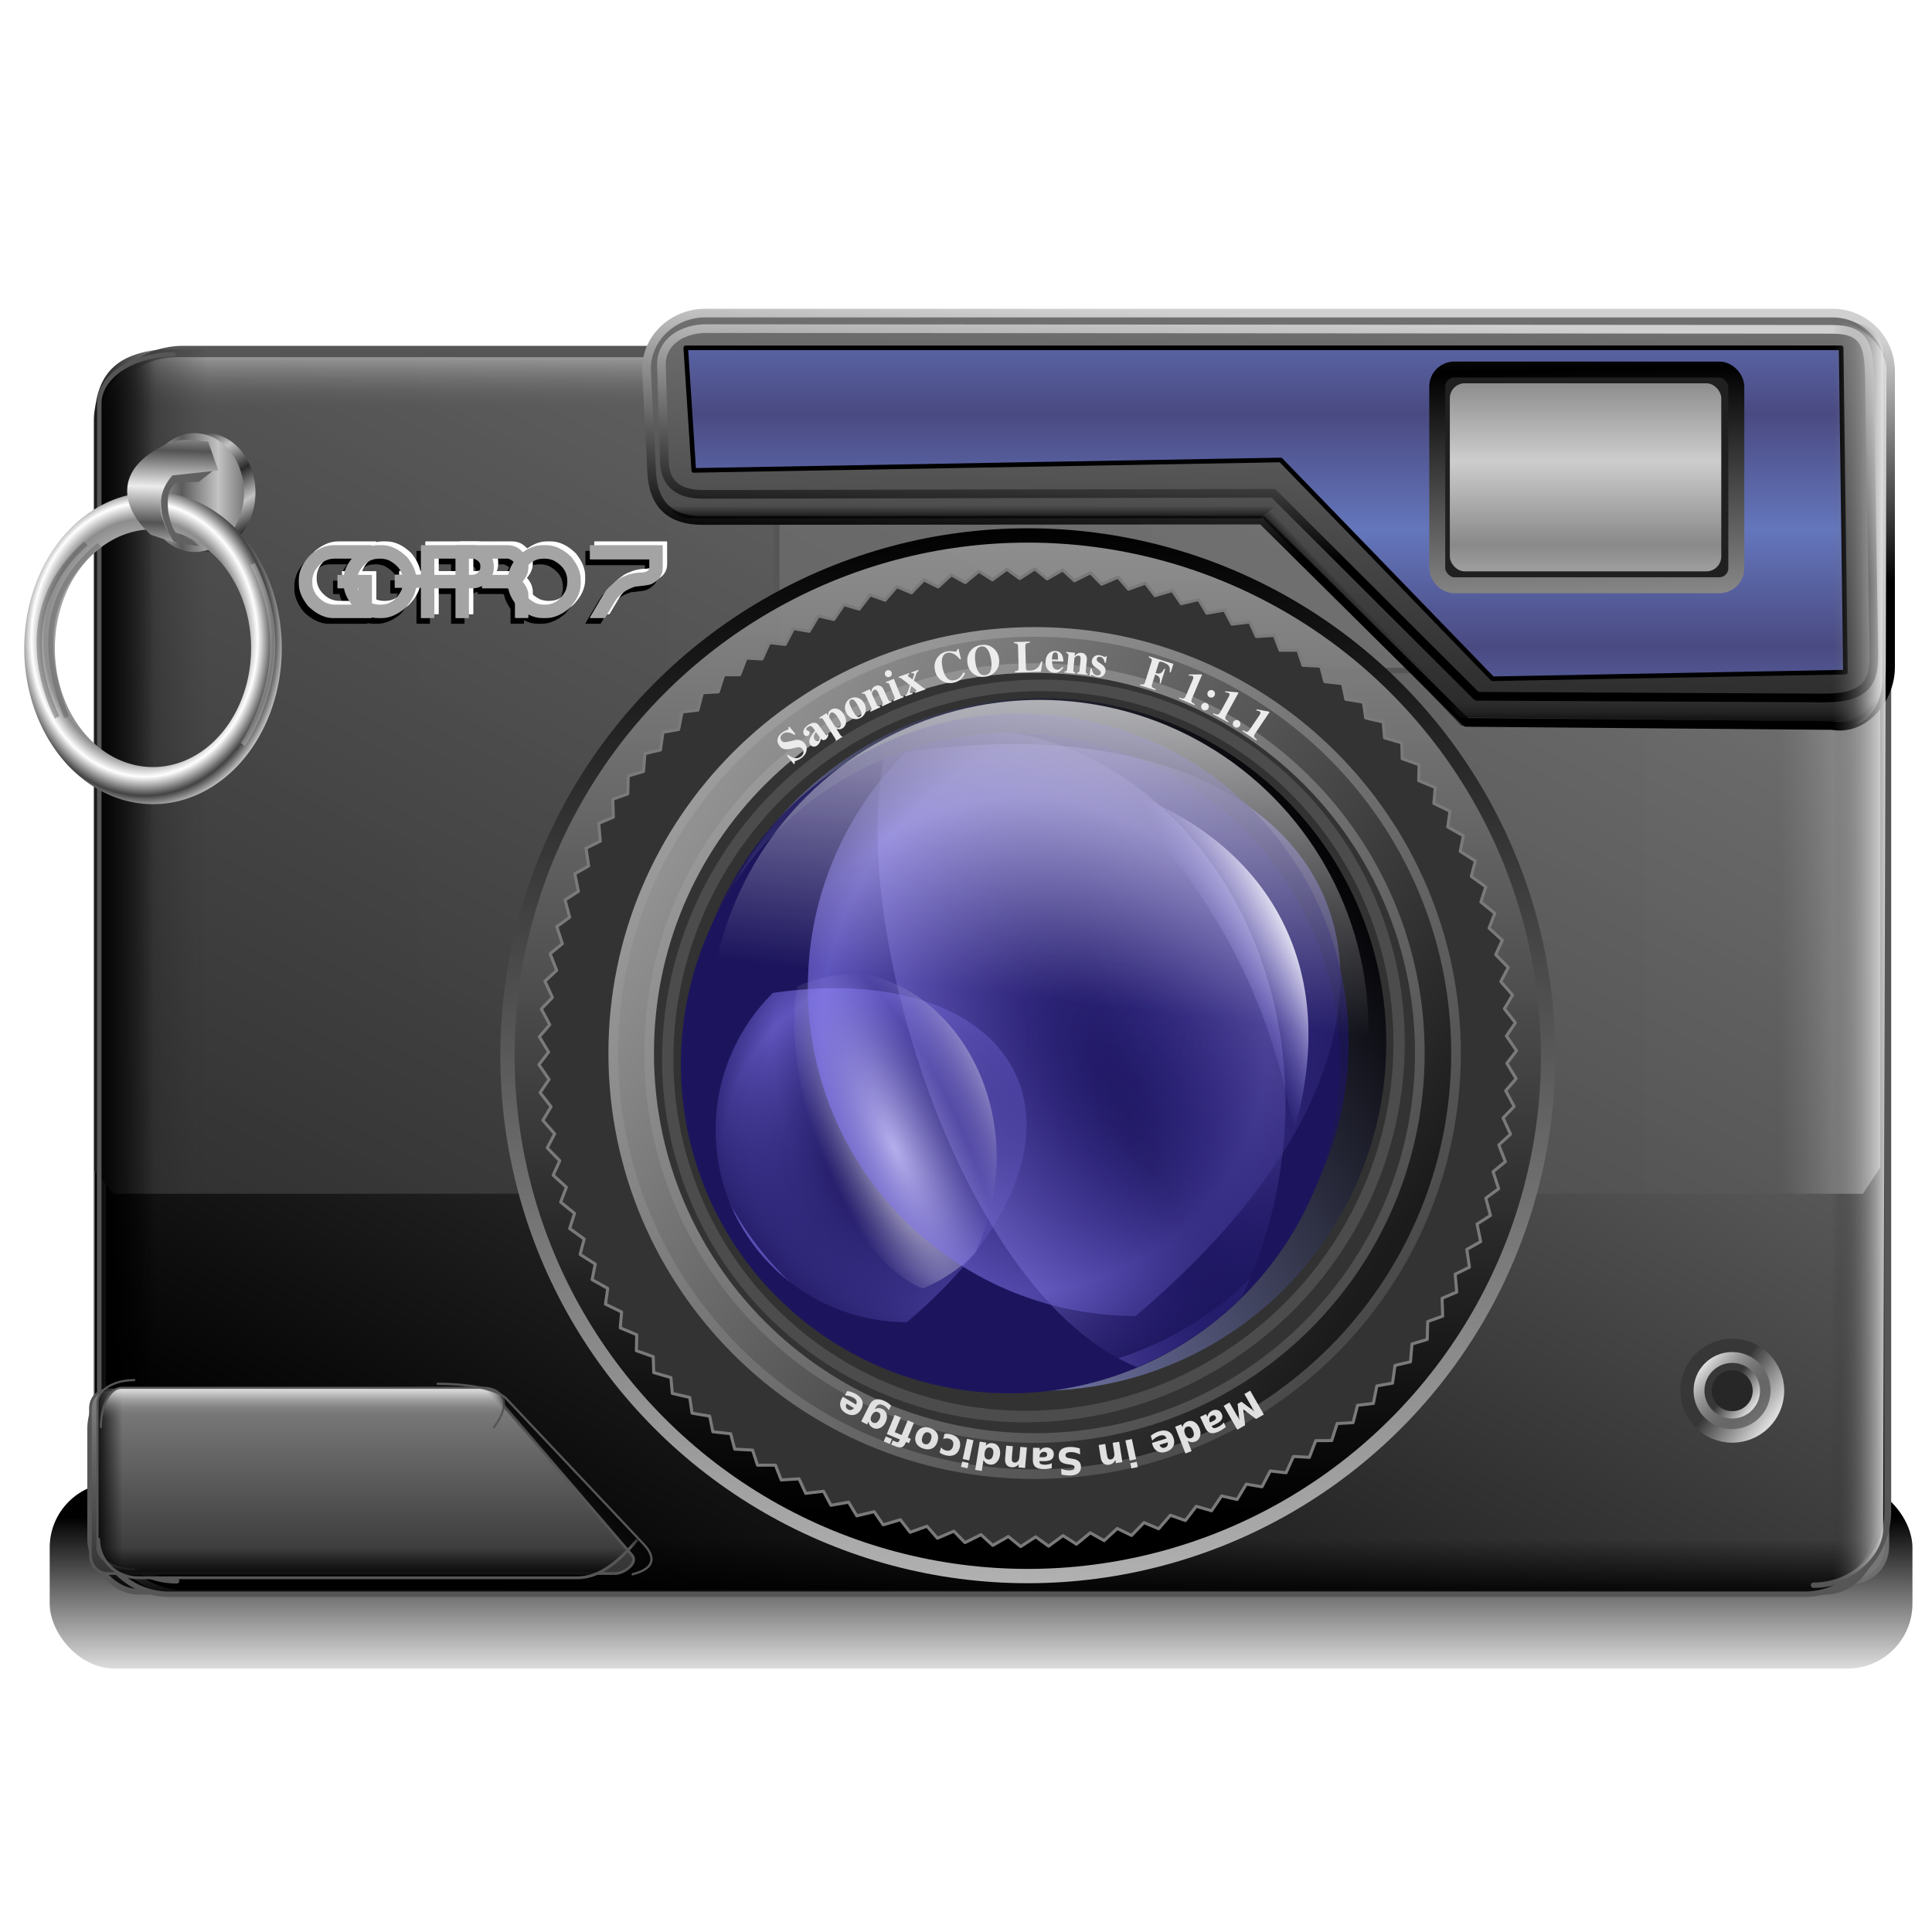 <?xml version="1.0" encoding="UTF-8" standalone="no"?>
<!-- Created with Inkscape (http://www.inkscape.org/) -->
<svg xmlns:dc="http://purl.org/dc/elements/1.1/" xmlns:cc="http://creativecommons.org/ns#" xmlns:rdf="http://www.w3.org/1999/02/22-rdf-syntax-ns#" xmlns:svg="http://www.w3.org/2000/svg" xmlns="http://www.w3.org/2000/svg" xmlns:xlink="http://www.w3.org/1999/xlink" xmlns:sodipodi="http://sodipodi.sourceforge.net/DTD/sodipodi-0.dtd" xmlns:inkscape="http://www.inkscape.org/namespaces/inkscape" width="255" height="255" viewBox="0 0 67.469 67.469" version="1.1" id="svg8" inkscape:version="0.92.5 (2060ec1f9f, 2020-04-08)" sodipodi:docname="camorama.svg">
 <defs id="defs2">
  <linearGradient inkscape:collect="always" id="linearGradient5103">
   <stop id="stop5099" stop-color="#000000" stop-opacity="1"/>
   <stop offset="1" id="stop5101" stop-color="#8f8f8f" stop-opacity="0.929"/>
  </linearGradient>
  <linearGradient inkscape:collect="always" id="linearGradient5095">
   <stop id="stop5091" stop-color="#b2b2b2" stop-opacity="1"/>
   <stop offset="1" id="stop5093" stop-color="#000000" stop-opacity="1"/>
  </linearGradient>
  <linearGradient inkscape:collect="always" id="linearGradient2362">
   <stop id="stop2358" stop-color="#000000" stop-opacity="1"/>
   <stop offset="1" id="stop2360" stop-color="#000000" stop-opacity="0"/>
  </linearGradient>
  <clipPath id="clipPath2059" clipPathUnits="userSpaceOnUse">
   <path stroke-miterlimit="4" stroke-width="0.048" stroke-linecap="butt" fill-opacity="1" stroke-linejoin="miter" stroke="none" fill-rule="evenodd" fill="#ffffff" stroke-opacity="1" stroke-dasharray="none" inkscape:connector-curvature="0" sodipodi:nodetypes="csscsscccccccs" id="path2061" d="m -10.1,231.685 c 3.559,2.506 4.832,-0.585 2.965,-3.064 -3.182,-4.225 -6.444,-9.84 -12.355,-15.913 -2.595,-2.669 -11.861,-7.808 -11.861,-7.808 0,0 -0.115,-2.188 -0.099,-3.064 0.011,-0.582 -0.566,-0.564 -0.89,-0.297 -0.782,0.645 -2.471,2.57 -2.471,2.57 l -1.68,-0.099 -1.087,-1.581 c -0.297,-0.411 -0.636,-0.346 -0.89,0 -0.545,1.85 -0.879,3.885 -3.459,3.954 l 4.448,3.954 c 7.766,1.553 15.579,5.585 20.262,14.332 0,0 4.526,5.194 7.116,7.018 z"/>
  </clipPath>
  <clipPath clipPathUnits="userSpaceOnUse" id="clipPath2059-5">
   <path d="m -10.1,231.685 c 3.559,2.506 4.832,-0.585 2.965,-3.064 -3.182,-4.225 -6.444,-9.84 -12.355,-15.913 -2.595,-2.669 -11.861,-7.808 -11.861,-7.808 0,0 -0.115,-2.188 -0.099,-3.064 0.011,-0.582 -0.566,-0.564 -0.89,-0.297 -0.782,0.645 -2.471,2.57 -2.471,2.57 l -1.68,-0.099 -1.087,-1.581 c -0.297,-0.411 -0.636,-0.346 -0.89,0 -0.545,1.85 -0.879,3.885 -3.459,3.954 l 4.448,3.954 c 7.766,1.553 15.579,5.585 20.262,14.332 0,0 4.526,5.194 7.116,7.018 z" id="path2061-3" sodipodi:nodetypes="csscsscccccccs" inkscape:connector-curvature="0" stroke-dasharray="none" stroke-opacity="1" fill="#ffffff" fill-rule="evenodd" stroke="none" stroke-linejoin="miter" fill-opacity="1" stroke-linecap="butt" stroke-width="0.048" stroke-miterlimit="4"/>
  </clipPath>
  <clipPath id="clipPath">
   <path d="m -515.73,435.564 v 5.838 c 0,9.743 -7.844,17.587 -17.587,17.587 h -135.051 c -9.743,0 -17.587,-7.844 -17.587,-17.587 v -5.838 z" id="rect5264" inkscape:connector-curvature="0" sodipodi:nodetypes="csssscc" fill="#1b1b1b" stroke="none" fill-opacity="0.95"/>
  </clipPath>
  <clipPath id="clipPath2059-7" clipPathUnits="userSpaceOnUse">
   <path stroke-miterlimit="4" stroke-width="0.048" stroke-linecap="butt" fill-opacity="1" stroke-linejoin="miter" stroke="none" fill-rule="evenodd" fill="#ffffff" stroke-opacity="1" stroke-dasharray="none" inkscape:connector-curvature="0" sodipodi:nodetypes="csscsscccccccs" id="path2061-5" d="m -10.1,231.685 c 3.559,2.506 4.832,-0.585 2.965,-3.064 -3.182,-4.225 -6.444,-9.84 -12.355,-15.913 -2.595,-2.669 -11.861,-7.808 -11.861,-7.808 0,0 -0.115,-2.188 -0.099,-3.064 0.011,-0.582 -0.566,-0.564 -0.89,-0.297 -0.782,0.645 -2.471,2.57 -2.471,2.57 l -1.68,-0.099 -1.087,-1.581 c -0.297,-0.411 -0.636,-0.346 -0.89,0 -0.545,1.85 -0.879,3.885 -3.459,3.954 l 4.448,3.954 c 7.766,1.553 15.579,5.585 20.262,14.332 0,0 4.526,5.194 7.116,7.018 z"/>
  </clipPath>
  <clipPath id="clipPath1162" clipPathUnits="userSpaceOnUse">
   <path id="path1164" d="m -65.65,239.846 c -9.358,0 -16.952,7.594 -16.952,16.952 0,9.358 7.594,16.941 16.952,16.941 0.292,0 0.579,-0.008 0.868,-0.022 2.123,-0.108 4.148,-0.606 5.995,-1.424 l 2.67,3.971 c -0.226,0.495 -0.245,0.964 -0.011,1.313 l 15.673,23.326 c 0.495,0.737 1.944,0.632 3.248,-0.245 1.304,-0.876 1.964,-2.177 1.468,-2.914 L -51.423,274.417 c -0.233,-0.347 -0.683,-0.499 -1.224,-0.478 l -2.558,-3.804 c 3.96,-3.1 6.507,-7.92 6.507,-13.337 0,-9.358 -7.594,-16.952 -16.952,-16.952 z m 0,2.581 c 7.929,0 14.371,6.442 14.371,14.371 0,7.929 -6.442,14.36 -14.371,14.36 -7.929,0 -14.349,-6.431 -14.349,-14.36 0,-0.248 -0.001,-0.489 0.011,-0.734 0.384,-7.586 6.657,-13.637 14.338,-13.637 z" inkscape:connector-curvature="0" stroke-dasharray="none" stroke-opacity="1" fill="#000000" stroke="none" stroke-linejoin="round" fill-opacity="0.347" stroke-linecap="round" stroke-width="0.071" stroke-miterlimit="4"/>
  </clipPath>
  <linearGradient inkscape:collect="always" id="linearGradient6849">
   <stop id="stop6851" stop-color="#181818" stop-opacity="1"/>
   <stop id="stop6859" offset="0.065" stop-color="#525252" stop-opacity="0.482"/>
   <stop id="stop6857" offset="0.941" stop-color="#5b5b5b" stop-opacity="0.47"/>
   <stop offset="1" id="stop6853" stop-color="#b7b7b7" stop-opacity="0.809"/>
  </linearGradient>
  <pattern inkscape:collect="always" xlink:href="#pattern6832" id="pattern6841" patternTransform="matrix(0.068,0.066,-0.066,0.068,60.785,242.118)"/>
  <linearGradient inkscape:collect="always" id="linearGradient6766">
   <stop id="stop6768" stop-color="#898989" stop-opacity="1"/>
   <stop offset="1" id="stop6770" stop-color="#cdcdcd" stop-opacity="1"/>
  </linearGradient>
  <linearGradient inkscape:collect="always" id="linearGradient6746">
   <stop id="stop6748" stop-color="#898989" stop-opacity="1"/>
   <stop offset="1" id="stop6750" stop-color="#000000" stop-opacity="1"/>
  </linearGradient>
  <linearGradient inkscape:collect="always" id="linearGradient6736">
   <stop id="stop6738" stop-color="#6476bc" stop-opacity="1"/>
   <stop offset="1" id="stop6740" stop-color="#4a4a82" stop-opacity="1"/>
  </linearGradient>
  <linearGradient inkscape:collect="always" id="linearGradient6724">
   <stop id="stop6726" stop-color="#000000" stop-opacity="0"/>
   <stop offset="1" id="stop6728" stop-color="#000000" stop-opacity="1"/>
  </linearGradient>
  <linearGradient inkscape:collect="always" id="linearGradient5726">
   <stop id="stop5728" stop-color="#000000" stop-opacity="1"/>
   <stop offset="1" id="stop5730" stop-color="#000000" stop-opacity="0"/>
  </linearGradient>
  <linearGradient inkscape:collect="always" id="linearGradient5716">
   <stop id="stop5718" stop-color="#000000" stop-opacity="1"/>
   <stop offset="1" id="stop5720" stop-color="#272727" stop-opacity="0"/>
  </linearGradient>
  <linearGradient inkscape:collect="always" id="linearGradient5701">
   <stop id="stop5703" stop-color="#282828" stop-opacity="1"/>
   <stop offset="1" id="stop5705" stop-color="#6f6f6f" stop-opacity="1"/>
  </linearGradient>
  <linearGradient inkscape:collect="always" id="linearGradient5693">
   <stop id="stop5695" stop-color="#000000" stop-opacity="1"/>
   <stop offset="1" id="stop5697" stop-color="#d0d0d0" stop-opacity="1"/>
  </linearGradient>
  <linearGradient inkscape:collect="always" id="linearGradient5673">
   <stop id="stop5675" stop-color="#656565" stop-opacity="1"/>
   <stop offset="1" id="stop5677" stop-color="#2d2d2d" stop-opacity="1"/>
  </linearGradient>
  <linearGradient inkscape:collect="always" id="linearGradient5659">
   <stop id="stop5661" stop-color="#333333" stop-opacity="1"/>
   <stop offset="1" id="stop5663" stop-color="#868686" stop-opacity="1"/>
  </linearGradient>
  <linearGradient inkscape:collect="always" id="linearGradient5649">
   <stop id="stop5651" stop-color="#ffffff" stop-opacity="1"/>
   <stop offset="1" id="stop5653" stop-color="#676767" stop-opacity="0"/>
  </linearGradient>
  <linearGradient id="linearGradient5626" inkscape:collect="always">
   <stop id="stop5628" stop-color="#000000" stop-opacity="1"/>
   <stop id="stop5630" offset="1" stop-color="#989898" stop-opacity="1"/>
  </linearGradient>
  <linearGradient inkscape:collect="always" xlink:href="#linearGradient5649" id="linearGradient5603" x1="1687.79" y1="138.95" x2="1687.79" y2="161.38" gradientUnits="userSpaceOnUse" gradientTransform="matrix(0.095,0,0,0.095,-136.438,228.501)"/>
  <linearGradient inkscape:collect="always" xlink:href="#linearGradient5726" id="linearGradient5608" gradientUnits="userSpaceOnUse" x1="1687.79" y1="138.95" x2="1687.79" y2="161.38" gradientTransform="matrix(0.094,0,0,-0.095,-135.412,298.617)"/>
  <linearGradient inkscape:collect="always" xlink:href="#linearGradient5726" id="linearGradient5612" gradientUnits="userSpaceOnUse" gradientTransform="matrix(0,0.09,0.095,0,-9.831,108.968)" x1="1687.79" y1="138.95" x2="1687.79" y2="161.38"/>
  <linearGradient inkscape:collect="always" xlink:href="#linearGradient5726" id="linearGradient5616" gradientUnits="userSpaceOnUse" gradientTransform="matrix(0,0.093,-0.095,0,79.314,102.936)" x1="1687.79" y1="138.95" x2="1687.79" y2="161.38"/>
  <linearGradient inkscape:collect="always" xlink:href="#linearGradient5626" id="linearGradient5624" x1="1559.81" y1="610.91" x2="1921.5" y2="151.1" gradientUnits="userSpaceOnUse" gradientTransform="matrix(0.136,0,0,0.09,-197.223,229.097)"/>
  <linearGradient inkscape:collect="always" xlink:href="#linearGradient5726" id="linearGradient5635" gradientUnits="userSpaceOnUse" gradientTransform="matrix(0,0.029,0.047,0,-3.305,235.475)" x1="1687.79" y1="138.95" x2="1687.79" y2="161.38"/>
  <linearGradient inkscape:collect="always" xlink:href="#linearGradient5726" id="linearGradient5639" gradientUnits="userSpaceOnUse" gradientTransform="matrix(0.051,0,0,-0.05,-71.602,291.666)" x1="1687.79" y1="138.95" x2="1687.79" y2="161.38"/>
  <linearGradient inkscape:collect="always" xlink:href="#linearGradient5649" id="linearGradient5657" gradientUnits="userSpaceOnUse" x1="1687.79" y1="138.95" x2="1687.79" y2="161.38" gradientTransform="matrix(0.026,0,0,0.051,-35.634,270.833)"/>
  <linearGradient inkscape:collect="always" xlink:href="#linearGradient5659" id="linearGradient5665" x1="1393.67" y1="144.56" x2="1393.67" y2="283.48" gradientUnits="userSpaceOnUse" gradientTransform="matrix(0.046,0,0,-0.049,-51.869,291.557)"/>
  <linearGradient inkscape:collect="always" xlink:href="#linearGradient5726" id="linearGradient5669" gradientUnits="userSpaceOnUse" gradientTransform="matrix(-0.027,-0.029,-0.053,0,70.517,326.448)" x1="1687.79" y1="138.95" x2="1687.79" y2="161.38"/>
  <linearGradient inkscape:collect="always" xlink:href="#linearGradient5673" id="linearGradient5679" x1="1137.32" y1="406.24" x2="1232.78" y2="406.24" gradientUnits="userSpaceOnUse" gradientTransform="matrix(0.095,0,0,0.095,-104.208,228.617)"/>
  <linearGradient inkscape:collect="always" xlink:href="#linearGradient5673" id="linearGradient5683" gradientUnits="userSpaceOnUse" x1="1137.32" y1="406.24" x2="1232.78" y2="406.24" gradientTransform="matrix(0.095,0,0,0.081,-48.277,230.438)"/>
  <linearGradient inkscape:collect="always" xlink:href="#linearGradient5726" id="linearGradient5687" gradientUnits="userSpaceOnUse" gradientTransform="matrix(0,0.064,0.096,0,-10.116,147.903)" x1="1687.79" y1="138.95" x2="1687.79" y2="161.38"/>
  <linearGradient inkscape:collect="always" xlink:href="#linearGradient5649" id="linearGradient5691" gradientUnits="userSpaceOnUse" x1="1687.79" y1="138.95" x2="1687.79" y2="161.38" gradientTransform="matrix(0,0.058,-0.096,0,79.495,153.19)"/>
  <linearGradient inkscape:collect="always" xlink:href="#linearGradient5693" id="linearGradient5699" x1="1894.36" y1="215.15" x2="1897.9" y2="126.36" gradientUnits="userSpaceOnUse" gradientTransform="matrix(0.095,0,0,0.095,-136.438,228.501)"/>
  <linearGradient inkscape:collect="always" xlink:href="#linearGradient5701" id="linearGradient5707" x1="1964.46" y1="275.9" x2="1966.13" y2="129.17" gradientUnits="userSpaceOnUse" gradientTransform="matrix(0.095,0,0,0.095,-136.438,228.501)"/>
  <linearGradient inkscape:collect="always" xlink:href="#linearGradient5649" id="linearGradient5712" gradientUnits="userSpaceOnUse" gradientTransform="matrix(0,0.017,-0.096,0,75.15,215.712)" x1="1687.79" y1="138.95" x2="1687.79" y2="151.82"/>
  <linearGradient inkscape:collect="always" xlink:href="#linearGradient5716" id="linearGradient5722" x1="2020.23" y1="275.6" x2="2020.23" y2="266.16" gradientUnits="userSpaceOnUse" gradientTransform="matrix(0.095,0,0,0.095,-136.438,228.501)"/>
  <linearGradient inkscape:collect="always" xlink:href="#linearGradient5726" id="linearGradient5732" x1="1781.01" y1="200.88" x2="1781.01" y2="194.32" gradientUnits="userSpaceOnUse" gradientTransform="matrix(0.095,0,0,0.095,-136.438,228.501)"/>
  <linearGradient inkscape:collect="always" xlink:href="#linearGradient5726" id="linearGradient5736" gradientUnits="userSpaceOnUse" x1="1781.01" y1="200.88" x2="1781.01" y2="194.32" gradientTransform="matrix(0.065,0.068,-0.068,0.065,-61.478,114.274)"/>
  <linearGradient id="linearGradient8921" inkscape:collect="always">
   <stop id="stop8923" stop-color="#e1e1e1" stop-opacity="1"/>
   <stop id="stop8925" offset="1" stop-color="#242424" stop-opacity="0"/>
  </linearGradient>
  <linearGradient id="linearGradient8911" inkscape:collect="always">
   <stop id="stop8913" stop-color="#373737" stop-opacity="1"/>
   <stop id="stop8915" offset="1" stop-color="#dbdbdb" stop-opacity="1"/>
  </linearGradient>
  <linearGradient inkscape:collect="always" id="linearGradient7349">
   <stop id="stop7351" stop-color="#c3c3c3" stop-opacity="1"/>
   <stop offset="1" id="stop7353" stop-color="#2a2a2a" stop-opacity="1"/>
  </linearGradient>
  <linearGradient id="linearGradient7331" inkscape:collect="always">
   <stop id="stop7333" stop-color="#c3c3c3" stop-opacity="1"/>
   <stop id="stop7335" offset="1" stop-color="#5b5b5b" stop-opacity="1"/>
  </linearGradient>
  <linearGradient id="linearGradient7319" inkscape:collect="always">
   <stop id="stop7321" stop-color="#ececec" stop-opacity="1"/>
   <stop id="stop7323" offset="1" stop-color="#535353" stop-opacity="1"/>
  </linearGradient>
  <linearGradient id="linearGradient7297" inkscape:collect="always">
   <stop id="stop7299" stop-color="#8d8d8d" stop-opacity="1"/>
   <stop offset="0.653" id="stop7309" stop-color="#aaaaaa" stop-opacity="1"/>
   <stop offset="0.775" id="stop7305" stop-color="#8d8d8d" stop-opacity="1"/>
   <stop id="stop7307" offset="0.878" stop-color="#ffffff" stop-opacity="1"/>
   <stop id="stop7301" offset="1" stop-color="#434343" stop-opacity="1"/>
  </linearGradient>
  <linearGradient inkscape:collect="always" id="linearGradient2958">
   <stop id="stop2960" stop-color="black" stop-opacity="1"/>
   <stop offset="1" id="stop2962" stop-color="#959bda" stop-opacity="1"/>
  </linearGradient>
  <linearGradient inkscape:collect="always" id="linearGradient2950">
   <stop id="stop2952" stop-color="#919191" stop-opacity="1"/>
   <stop offset="1" id="stop2954" stop-color="#1b1b1b" stop-opacity="1"/>
  </linearGradient>
  <linearGradient inkscape:collect="always" id="linearGradient2944">
   <stop id="stop2946" stop-color="#9d9d9d" stop-opacity="1"/>
   <stop offset="1" id="stop2948" stop-color="#484848" stop-opacity="1"/>
  </linearGradient>
  <linearGradient id="linearGradient2800">
   <stop id="stop2802" stop-color="#1c155d" stop-opacity="0"/>
   <stop id="stop2808" offset="0.5" stop-color="#1c155d" stop-opacity="0"/>
   <stop offset="0.75" id="stop2810" stop-color="#1c155d" stop-opacity="0"/>
   <stop offset="1" id="stop2804" stop-color="#1c155d" stop-opacity="0.804"/>
  </linearGradient>
  <linearGradient inkscape:collect="always" id="linearGradient2786">
   <stop id="stop2788" stop-color="#1c155d" stop-opacity="0"/>
   <stop offset="1" id="stop2790" stop-color="#8579f3" stop-opacity="0.635"/>
  </linearGradient>
  <linearGradient id="linearGradient2763">
   <stop id="stop2765" stop-color="#6350f2" stop-opacity="0"/>
   <stop offset="1" id="stop2767" stop-color="#afaad1" stop-opacity="0.753"/>
  </linearGradient>
  <linearGradient inkscape:collect="always" xlink:href="#linearGradient2944" id="linearGradient2942" gradientUnits="userSpaceOnUse" x1="238.12" y1="23.832" x2="303.24" y2="87.63" gradientTransform="matrix(0.273,0,0,0.273,-92.674,246.196)"/>
  <linearGradient inkscape:collect="always" xlink:href="#linearGradient2950" id="linearGradient2956" x1="144.14" y1="13.12" x2="214.49" y2="59.46" gradientUnits="userSpaceOnUse" gradientTransform="matrix(0.273,0,0,0.273,-67.683,251.319)"/>
  <radialGradient spreadMethod="reflect" gradientUnits="userSpaceOnUse" gradientTransform="matrix(1,0,0,1.211,-104.852,46.883)" r="124.91" fy="-215.54" fx="-41.635" cy="-215.54" cx="-41.635" id="radialGradient7303" xlink:href="#linearGradient7297" inkscape:collect="always"/>
  <filter height="1.03" y="-0.015" width="1.114" x="-0.057" id="filter7359" inkscape:collect="always" color-interpolation-filters="sRGB">
   <feGaussianBlur id="feGaussianBlur7361" inkscape:collect="always"/>
  </filter>
  <filter height="1.031" y="-0.015" width="1.109" x="-0.055" id="filter7375" inkscape:collect="always" color-interpolation-filters="sRGB">
   <feGaussianBlur id="feGaussianBlur7377" stdDeviation="1.073" inkscape:collect="always"/>
  </filter>
  <filter height="1.028" y="-0.014" width="1.168" x="-0.084" id="filter7383" inkscape:collect="always" color-interpolation-filters="sRGB">
   <feGaussianBlur id="feGaussianBlur7385" stdDeviation="1.021" inkscape:collect="always"/>
  </filter>
  <linearGradient gradientUnits="userSpaceOnUse" y2="205.24" x2="399.33" y1="155.99" x1="332.51" id="linearGradient8917" xlink:href="#linearGradient8911" inkscape:collect="always"/>
  <linearGradient gradientUnits="userSpaceOnUse" y2="199.38" x2="375.3" y1="129.01" x1="296.72" id="linearGradient8927" xlink:href="#linearGradient8921" inkscape:collect="always"/>
  <linearGradient gradientTransform="matrix(0.535,0,0,0.535,157.689,77.48)" y2="205.24" x2="399.33" y1="155.99" x1="332.51" gradientUnits="userSpaceOnUse" id="linearGradient8931" xlink:href="#linearGradient8911" inkscape:collect="always"/>
  <linearGradient inkscape:collect="always" xlink:href="#linearGradient6724" id="linearGradient6730" x1="1688.04" y1="601.41" x2="1688.04" y2="674.76" gradientUnits="userSpaceOnUse" gradientTransform="matrix(0.095,0,0,0.103,-137.057,216.169)"/>
  <linearGradient inkscape:collect="always" xlink:href="#linearGradient6736" id="linearGradient6742" x1="1914.36" y1="203.35" x2="1914.36" y2="160.42" gradientUnits="userSpaceOnUse" spreadMethod="reflect" gradientTransform="matrix(0.095,0,0,0.095,-136.438,228.501)"/>
  <linearGradient inkscape:collect="always" xlink:href="#linearGradient6746" id="linearGradient6752" x1="1989.81" y1="228.18" x2="1987.57" y2="144.01" gradientUnits="userSpaceOnUse" spreadMethod="reflect" gradientTransform="matrix(0.095,0,0,0.095,-136.438,228.501)"/>
  <linearGradient inkscape:collect="always" xlink:href="#linearGradient6766" id="linearGradient6772" x1="1979.87" y1="208.72" x2="1979.87" y2="177.95" gradientUnits="userSpaceOnUse" spreadMethod="reflect" gradientTransform="matrix(0.095,0,0,0.095,-136.566,228.501)"/>
  <pattern patternUnits="userSpaceOnUse" width="12.238" height="7.729" patternTransform="translate(2153.644,462.427)" id="pattern6832">
   <g id="g6826" transform="translate(-2153.644,-462.427)">
    <rect id="rect6818" width="4.938" height="3.01" x="2153.64" y="467.15" ry="1.503" opacity="1" stroke-dasharray="none" stroke-opacity="1" fill="#8b8b8b" stroke="none" stroke-linejoin="round" fill-opacity="1" stroke-linecap="round" stroke-width="6" stroke-miterlimit="4" rx="1.503"/>
    <rect ry="1.503" y="462.43" x="2153.64" height="3.01" width="4.938" id="rect6820" opacity="1" stroke-dasharray="none" stroke-opacity="1" fill="#8b8b8b" stroke="none" stroke-linejoin="round" fill-opacity="1" stroke-linecap="round" stroke-width="6" stroke-miterlimit="4" rx="1.503"/>
    <rect id="rect6822" width="4.938" height="3.01" x="2160.94" y="462.43" ry="1.503" opacity="1" stroke-dasharray="none" stroke-opacity="1" fill="#8b8b8b" stroke="none" stroke-linejoin="round" fill-opacity="1" stroke-linecap="round" stroke-width="6" stroke-miterlimit="4" rx="1.503"/>
    <rect ry="1.503" y="466.94" x="2160.94" height="3.01" width="4.938" id="rect6824" opacity="1" stroke-dasharray="none" stroke-opacity="1" fill="#8b8b8b" stroke="none" stroke-linejoin="round" fill-opacity="1" stroke-linecap="round" stroke-width="6" stroke-miterlimit="4" rx="1.503"/>
   </g>
  </pattern>
  <linearGradient inkscape:collect="always" xlink:href="#linearGradient6849" id="linearGradient6855" x1="1140.55" y1="442.55" x2="2135.54" y2="442.55" gradientUnits="userSpaceOnUse" gradientTransform="matrix(0.063,0,0,0.095,-68.694,214.61)"/>
  <linearGradient id="linearGradient2824-0">
   <stop id="stop2830-6" stop-color="white" stop-opacity="0.651"/>
   <stop offset="1" id="stop2832-2" stop-color="white" stop-opacity="0"/>
  </linearGradient>
  <linearGradient id="linearGradient2814" inkscape:collect="always">
   <stop id="stop2816" stop-color="white" stop-opacity="1"/>
   <stop id="stop2818" offset="1" stop-color="#8579f3" stop-opacity="0"/>
  </linearGradient>
  <linearGradient id="linearGradient2777">
   <stop id="stop2779" stop-color="white" stop-opacity="1"/>
   <stop offset="1" id="stop2781" stop-color="#afaad1" stop-opacity="0"/>
  </linearGradient>
  <linearGradient gradientUnits="userSpaceOnUse" y2="41.43" x2="250.34" y1="36.656" x1="240.25" id="linearGradient2820" xlink:href="#linearGradient2814" inkscape:collect="always" gradientTransform="matrix(0.702,-0.119,0.186,1.019,-254.653,132.795)"/>
  <linearGradient gradientUnits="userSpaceOnUse" y2="52.688" x2="274.93" y1="15.166" x1="270.5" id="linearGradient2836" xlink:href="#linearGradient2824-0" inkscape:collect="always" gradientTransform="matrix(0.712,0,0,1.036,-276.912,83.87)"/>
  <linearGradient gradientUnits="userSpaceOnUse" y2="81.81" x2="313.29" y1="32.722" x1="238.19" id="linearGradient2964-3" xlink:href="#linearGradient2958" inkscape:collect="always" gradientTransform="matrix(0.747,0,0,1.087,-286.705,82.842)"/>
  <radialGradient r="31.09" fy="62.691" fx="274.88" cy="62.691" cx="274.88" spreadMethod="reflect" gradientTransform="matrix(0.535,0.261,-0.11,0.723,-179.887,51.217)" gradientUnits="userSpaceOnUse" id="radialGradient2981" xlink:href="#linearGradient2786" inkscape:collect="always"/>
  <radialGradient r="25.861" fy="58.54" fx="265.05" cy="58.54" cx="265.05" spreadMethod="reflect" gradientTransform="matrix(0.978,0.491,-0.867,5.456,-269.694,-275.589)" gradientUnits="userSpaceOnUse" id="radialGradient2983" xlink:href="#linearGradient2763" inkscape:collect="always"/>
  <radialGradient r="25.861" fy="54.19" fx="267.25" cy="54.19" cx="267.25" spreadMethod="reflect" gradientTransform="matrix(0.241,0.109,-0.137,1.041,-95.714,81.617)" gradientUnits="userSpaceOnUse" id="radialGradient2985" xlink:href="#linearGradient2777" inkscape:collect="always"/>
  <radialGradient r="31.09" fy="62.691" fx="274.88" cy="62.691" cx="274.88" spreadMethod="reflect" gradientTransform="matrix(0.916,0.448,-0.188,1.239,-302.933,-44.872)" gradientUnits="userSpaceOnUse" id="radialGradient2987" xlink:href="#linearGradient2786" inkscape:collect="always"/>
  <radialGradient r="41.615" fy="56.781" fx="274.93" cy="56.781" cx="274.93" gradientUnits="userSpaceOnUse" id="radialGradient2989" xlink:href="#linearGradient2800" inkscape:collect="always" gradientTransform="matrix(0.712,0,0,1.036,-275.14,85.677)"/>
  <linearGradient inkscape:collect="always" xlink:href="#linearGradient5701" id="linearGradient2859" gradientUnits="userSpaceOnUse" gradientTransform="matrix(0.095,0,0,0.095,-136.438,228.501)" x1="1964.46" y1="275.9" x2="1966.13" y2="129.17"/>
  <linearGradient inkscape:collect="always" xlink:href="#linearGradient5693" id="linearGradient2861" gradientUnits="userSpaceOnUse" gradientTransform="matrix(0.095,0,0,0.095,-136.438,228.501)" x1="1894.36" y1="215.15" x2="1897.9" y2="126.36"/>
  <linearGradient inkscape:collect="always" xlink:href="#linearGradient7349" id="linearGradient2871" gradientUnits="userSpaceOnUse" gradientTransform="translate(11.11)" x1="-81.24" y1="-400.7" x2="-67.36" y2="-377.1" spreadMethod="reflect"/>
  <linearGradient inkscape:collect="always" xlink:href="#linearGradient7331" id="linearGradient2873" gradientUnits="userSpaceOnUse" x1="-145.82" y1="-356.96" x2="-110.41" y2="-356.96" spreadMethod="reflect"/>
  <linearGradient inkscape:collect="always" xlink:href="#linearGradient7319" id="linearGradient2875" gradientUnits="userSpaceOnUse" gradientTransform="translate(-16.665,-6.944)" x1="-116.62" y1="-355.85" x2="-115.45" y2="-391.26" spreadMethod="reflect"/>
  <linearGradient inkscape:collect="always" xlink:href="#linearGradient2362" id="linearGradient2364" x1="33.894" y1="288.92" x2="33.894" y2="295.04" gradientUnits="userSpaceOnUse" gradientTransform="translate(-0.377,-6.409)"/>
  <linearGradient inkscape:collect="always" xlink:href="#linearGradient5095" id="linearGradient5097" x1="33.847" y1="285.04" x2="33.924" y2="247.76" gradientUnits="userSpaceOnUse" gradientTransform="translate(1.592)"/>
  <linearGradient inkscape:collect="always" xlink:href="#linearGradient5103" id="linearGradient5105" x1="37.4" y1="282.32" x2="37.4" y2="248.74" gradientUnits="userSpaceOnUse" gradientTransform="translate(1.592)"/>
  <filter inkscape:collect="always" id="filter1399" x="-0.007" width="1.013" y="-0.066" height="1.132" color-interpolation-filters="sRGB">
   <feGaussianBlur inkscape:collect="always" stdDeviation="0.179" id="feGaussianBlur1401"/>
  </filter>
 </defs>
 <sodipodi:namedview id="base" pagecolor="#ff0000" bordercolor="#666666" borderopacity="1.0" inkscape:pageopacity="0" inkscape:pageshadow="2" inkscape:zoom="3.4901961" inkscape:cx="127.5" inkscape:cy="127.5" inkscape:document-units="mm" inkscape:current-layer="layer1" showgrid="false" units="px" inkscape:snap-to-guides="false" inkscape:snap-grids="false" inkscape:snap-others="false" inkscape:object-nodes="false" inkscape:snap-nodes="false" inkscape:snap-global="false" inkscape:window-width="1920" inkscape:window-height="1056" inkscape:window-x="0" inkscape:window-y="0" inkscape:window-maximized="1"/>
 <g inkscape:label="Layer 1" inkscape:groupmode="layer" id="layer1" transform="translate(0,-229.531)">
  <rect id="rect2356" width="65.05" height="6.49" x="1.736" y="281.31" ry="2.264" stroke-miterlimit="4" rx="2.264" opacity="1" stroke-dasharray="none" stroke-opacity="0" paint-order="normal" fill="url(#linearGradient2364)" filter="url(#filter1399)" fill-rule="evenodd" stroke="#7d88f3" stroke-linejoin="round" fill-opacity="1" stroke-linecap="round" stroke-width="0.772" stroke-dashoffset="0"/>
  <rect ry="1.241" y="254.85" x="3.386" height="29.921" width="62.51" id="rect6843" opacity="1" stroke-dasharray="none" stroke-opacity="1" fill="#767676" stroke="#6e6e6e" stroke-linejoin="round" fill-opacity="1" stroke-linecap="round" stroke-width="0.154" stroke-miterlimit="4" rx="1.241"/>
  <rect id="rect4138" width="62.52" height="42.529" x="3.36" y="242.08" ry="2.146" opacity="1" stroke-dasharray="none" stroke-opacity="1" fill="#343434" stroke="#565656" stroke-linejoin="round" fill-opacity="1" stroke-linecap="round" stroke-width="0.175" stroke-miterlimit="4" rx="2.146"/>
  <rect id="rect4150" width="62.29" height="7.529" x="3.147" y="277.59" ry="1.85" rx="1.707" opacity="1" stroke-dasharray="none" stroke-opacity="1" fill="url(#linearGradient6730)" stroke="#565656" stroke-linejoin="round" fill-opacity="1" stroke-linecap="round" stroke-width="0.196" stroke-miterlimit="4"/>
  <rect id="rect5671" width="5.924" height="42.558" x="3.477" y="242.12" ry="2.167" opacity="1" stroke-dasharray="none" stroke-opacity="1" fill="url(#linearGradient5679)" stroke="#000000" stroke-linejoin="round" fill-opacity="1" stroke-linecap="round" stroke-width="0.312" stroke-miterlimit="4" rx="2.167"/>
  <rect ry="2.343" y="240.62" x="59.63" height="44.18" width="6.136" id="rect5681" opacity="1" stroke-dasharray="none" stroke-opacity="1" fill="url(#linearGradient5683)" stroke="#000000" stroke-linejoin="round" fill-opacity="1" stroke-linecap="round" stroke-width="0.289" stroke-miterlimit="4" rx="2.343"/>
  <rect id="rect4144" width="62.43" height="43.45" x="3.503" y="241.72" ry="2.879" opacity="1" stroke-dasharray="none" stroke-opacity="1" fill="url(#linearGradient5624)" stroke="#565656" stroke-linejoin="round" fill-opacity="1" stroke-linecap="round" stroke-width="0.222" stroke-miterlimit="4" rx="2.879"/>
  <path d="m 3.516,244.475 c 0,-1.42 1.144,-2.564 2.564,-2.564 H 44.362 c 1.42,0 2.564,1.144 2.564,2.564" id="rect5595" inkscape:connector-curvature="0" sodipodi:nodetypes="cssc" opacity="1" stroke-dasharray="none" stroke-opacity="1" fill="url(#linearGradient5603)" stroke="#565656" stroke-linejoin="round" fill-opacity="1" stroke-linecap="round" stroke-width="0.189" stroke-miterlimit="4"/>
  <path sodipodi:nodetypes="cssc" inkscape:connector-curvature="0" id="path5606" d="m 3.365,282.639 c 0,1.421 1.134,2.565 2.542,2.565 H 63.025 c 1.408,0 2.542,-1.144 2.542,-2.565" opacity="1" stroke-dasharray="none" stroke-opacity="1" fill="url(#linearGradient5608)" stroke="#565656" stroke-linejoin="round" fill-opacity="1" stroke-linecap="round" stroke-width="0.188" stroke-miterlimit="4"/>
  <path d="m 6.171,241.91 c -1.423,0 -2.569,1.086 -2.569,2.435 v 37.959 c 0,1.349 1.146,2.435 2.569,2.435" id="path5610" inkscape:connector-curvature="0" sodipodi:nodetypes="cssc" opacity="1" stroke-dasharray="none" stroke-opacity="1" fill="url(#linearGradient5612)" stroke="#565656" stroke-linejoin="round" fill-opacity="1" stroke-linecap="round" stroke-width="0.185" stroke-miterlimit="4"/>
  <path sodipodi:nodetypes="cssc" inkscape:connector-curvature="0" id="path5614" d="m 63.331,240.553 c 1.421,0 2.565,1.124 2.565,2.521 v 39.294 c 0,1.397 -1.144,2.521 -2.565,2.521" opacity="1" stroke-dasharray="none" stroke-opacity="1" fill="url(#linearGradient5616)" stroke="#565656" stroke-linejoin="round" fill-opacity="1" stroke-linecap="round" stroke-width="0.188" stroke-miterlimit="4"/>
  <path sodipodi:nodetypes="ccccccccc" inkscape:connector-curvature="0" id="path6847" d="m 3.297,244.087 c 0.082,-1.545 0.799,-2.184 2.301,-2.357 H 65.06 l 0.602,0.736 v 27.834 l -0.605,0.92 H 3.968 l -0.671,-0.818 z" opacity="1" stroke-dasharray="none" stroke-opacity="1" fill="url(#linearGradient6855)" stroke="none" stroke-linejoin="round" fill-opacity="1" stroke-linecap="round" stroke-width="1.603" stroke-dashoffset="0" stroke-miterlimit="4"/>
  <path d="m 6.064,241.908 c -1.439,0 -2.597,0.768 -2.597,1.722 v 38.164 c 0,0.954 1.158,1.722 2.597,1.722" id="path5685" inkscape:connector-curvature="0" sodipodi:nodetypes="cssc" opacity="1" stroke-dasharray="none" stroke-opacity="1" fill="url(#linearGradient5687)" stroke="#565656" stroke-linejoin="round" fill-opacity="1" stroke-linecap="round" stroke-width="0.156" stroke-miterlimit="4"/>
  <g id="g7387" transform="matrix(0.036,0,0,0.036,10.321,259.583)">
   <ellipse id="ellipse7339" cx="-86.8" cy="-356.96" rx="47.912" ry="57.634" opacity="1" stroke-dasharray="none" stroke-opacity="1" fill="url(#linearGradient2871)" stroke="none" stroke-linejoin="round" fill-opacity="1" stroke-linecap="round" stroke-width="5" stroke-dashoffset="0" stroke-miterlimit="4"/>
   <ellipse ry="57.634" rx="47.912" cy="-356.96" cx="-97.91" id="path7329" opacity="1" stroke-dasharray="none" stroke-opacity="1" fill="url(#linearGradient2873)" stroke="none" stroke-linejoin="round" fill-opacity="1" stroke-linecap="round" stroke-width="5" stroke-dashoffset="0" stroke-miterlimit="4"/>
   <path inkscape:connector-curvature="0" id="path7292" d="m -138.278,-357.279 a 124.906,151.294 0 0 0 -124.904,151.295 124.906,151.294 0 0 0 124.904,151.293 124.906,151.294 0 0 0 124.906,-151.293 124.906,151.294 0 0 0 -124.906,-151.295 z m 0,36 a 95.184,115.294 0 0 1 95.184,115.295 95.184,115.294 0 0 1 -95.184,115.293 95.184,115.294 0 0 1 -95.184,-115.293 95.184,115.294 0 0 1 95.184,-115.295 z" opacity="1" stroke-dasharray="none" stroke-opacity="1" fill="url(#radialGradient7303)" stroke="none" stroke-linejoin="round" fill-opacity="1" stroke-linecap="round" stroke-width="3" stroke-dashoffset="0" stroke-miterlimit="4"/>
   <path sodipodi:nodetypes="cc" inkscape:connector-curvature="0" id="path7311" d="m -203.454,-307.657 c -67.17,59.586 -44.116,135.677 -27.775,168.735" stroke-dasharray="none" stroke-opacity="0.368" fill="none" filter="url(#filter7359)" fill-rule="evenodd" stroke="#464646" stroke-linejoin="miter" stroke-linecap="butt" stroke-width="5" stroke-miterlimit="4"/>
   <path d="m -190.261,-306.268 c -70.022,57.376 -45.047,130.989 -31.942,167.346" id="path7313" inkscape:connector-curvature="0" sodipodi:nodetypes="cc" stroke-dasharray="none" stroke-opacity="0.316" fill="none" filter="url(#filter7375)" fill-rule="evenodd" stroke="#464646" stroke-linejoin="miter" stroke-linecap="butt" stroke-width="5" stroke-miterlimit="4"/>
   <path d="m -41.583,-287.666 c 39.013,75.193 10.745,144.311 -9.62,175.054" id="path7315" inkscape:connector-curvature="0" sodipodi:nodetypes="cc" stroke-dasharray="none" stroke-opacity="0.368" fill="none" filter="url(#filter7383)" fill-rule="evenodd" stroke="#d4d4d4" stroke-linejoin="miter" stroke-linecap="butt" stroke-width="5" stroke-miterlimit="4"/>
   <path sodipodi:nodetypes="csccscc" inkscape:connector-curvature="0" id="path7317" d="m -140.265,-315.99 c -25.821,-22.75 -37.17,-57.778 4.861,-82.632 22.905,-13.544 32.851,-9.142 50.69,-7.638 l 9.721,27.775 -38.191,4.861 c -14.168,1.803 -30.664,34.36 -2.083,65.966 z" stroke-opacity="1" fill="url(#linearGradient2875)" fill-rule="evenodd" stroke="none" stroke-linejoin="miter" fill-opacity="1" stroke-linecap="butt" stroke-width="1"/>
   <path sodipodi:nodetypes="ccccccccc" inkscape:connector-curvature="0" id="path7327" d="m -93.742,-367.374 -20.137,0.694 c -15.665,4.086 -10.913,39.928 -0.694,50.69 l 13.888,4.861 6.944,6.249 -24.303,-4.166 c -12.393,-21.526 -20.107,-43.052 -1.389,-64.578 l 38.885,-4.166 z" stroke-opacity="1" fill="#616161" fill-rule="evenodd" stroke="none" stroke-linejoin="miter" fill-opacity="1" stroke-linecap="butt" stroke-width="1"/>
  </g>
  <g id="g1370" transform="translate(4.151,0.226)">
   <rect id="rect6839" y="242.54" x="59.972" height="1.32" width="1.665" fill="url(#pattern6841)" stroke="none" stroke-width="0.406"/>
   <rect ry="1.239" y="240.7" x="22.974" height="12.02" width="38.13" id="rect4142" opacity="1" stroke-dasharray="none" stroke-opacity="1" fill="#808080" stroke="#565656" stroke-linejoin="round" fill-opacity="0.36" stroke-linecap="round" stroke-width="0.189" stroke-miterlimit="4" rx="1.239"/>
   <path sodipodi:nodetypes="sssssccssss" inkscape:connector-curvature="0" id="rect4146" d="m 20.468,240.238 h 39.365 c 1.129,0 2.038,0.909 2.038,2.038 v 10.327 c 0,1.129 -0.927,2.24 -2.038,2.038 l -12.782,-0.109 -7.13,-7.065 -19.541,0.014 c -1.129,8.2e-4 -1.716,-0.557 -1.773,-1.685 l -0.177,-3.519 c -0.057,-1.128 0.909,-2.038 2.038,-2.038 z" opacity="1" stroke-dasharray="none" stroke-opacity="1" fill="url(#linearGradient2859)" stroke="url(#linearGradient2861)" stroke-linejoin="round" fill-opacity="1" stroke-linecap="round" stroke-width="0.303" stroke-miterlimit="4"/>
   <path sodipodi:nodetypes="cssc" inkscape:connector-curvature="0" id="path5710" d="m 60.369,240.548 c 0.376,0 1.27,0.127 1.264,1.393 l -0.05,11.13 c -0.005,1.044 -0.74,1.563 -1.214,1.691" opacity="1" stroke-dasharray="none" stroke-opacity="1" fill="url(#linearGradient5712)" stroke="none" stroke-linejoin="round" fill-opacity="1" stroke-linecap="round" stroke-width="0.644" stroke-miterlimit="4"/>
   <path sodipodi:nodetypes="ccccc" inkscape:connector-curvature="0" id="path5714" d="m 46.103,253.606 0.719,0.744 13.368,0.149 c 1.076,0.119 1.034,-0.507 1.389,-0.868 z" stroke-opacity="1" fill="url(#linearGradient5722)" fill-rule="evenodd" stroke="none" stroke-linejoin="miter" fill-opacity="1" stroke-linecap="butt" stroke-width="0.406"/>
   <path sodipodi:nodetypes="ccccc" inkscape:connector-curvature="0" id="path5724" d="m 18.846,246.512 c 0.234,0.328 0.491,0.882 1.042,0.893 h 19.99 l 0.942,-0.794 z" stroke-opacity="1" fill="url(#linearGradient5732)" fill-rule="evenodd" stroke="none" stroke-linejoin="miter" fill-opacity="1" stroke-linecap="butt" stroke-width="0.406"/>
   <path d="m 40.445,246.924 c -0.207,0.16 -0.267,0.248 -0.514,0.452 l 6.946,7.267 1.225,0.131 z" id="path5734" inkscape:connector-curvature="0" sodipodi:nodetypes="ccccc" stroke-opacity="1" fill="url(#linearGradient5736)" fill-rule="evenodd" stroke="none" stroke-linejoin="miter" fill-opacity="1" stroke-linecap="butt" stroke-width="0.406"/>
   <path d="m 20.517,240.781 39.316,0.025 c 1.129,6.4e-4 1.28,0.539 1.298,1.668 l 0.148,9.143 c 0.018,1.129 0.154,2.072 -1.742,2.063 l -12.116,-0.06 -7.105,-7.09 -19.912,0.038 c -0.784,0.002 -1.328,-0.303 -1.354,-1.142 l -0.103,-3.347 c -0.026,-0.857 0.761,-1.299 1.57,-1.298 z" id="path6732" inkscape:connector-curvature="0" sodipodi:nodetypes="sssssccssss" opacity="1" stroke-dasharray="none" stroke-opacity="1" fill="url(#linearGradient5707)" stroke="url(#linearGradient5699)" stroke-linejoin="round" fill-opacity="1" stroke-linecap="round" stroke-width="0.303" stroke-miterlimit="4"/>
   <path sodipodi:nodetypes="ccccccc" inkscape:connector-curvature="0" id="path6734" d="m 19.797,241.452 40.348,-10e-4 0.15,11.326 -12.324,0.232 -7.398,-7.641 -20.497,0.364 z" stroke-dasharray="none" stroke-opacity="1" fill="url(#linearGradient6742)" fill-rule="evenodd" stroke="#000000" stroke-linejoin="round" fill-opacity="1" stroke-linecap="butt" stroke-width="0.161" stroke-miterlimit="4"/>
   <rect ry="0.597" y="242.21" x="46.04" height="7.534" width="10.444" id="rect6744" opacity="1" stroke-dasharray="none" stroke-opacity="1" fill="#202020" stroke="url(#linearGradient6752)" stroke-linejoin="round" fill-opacity="1" stroke-linecap="round" stroke-width="0.558" stroke-miterlimit="4" rx="0.597"/>
   <rect id="rect6762" width="9.479" height="6.568" x="46.48" y="242.69" ry="0.521" opacity="1" stroke-dasharray="none" stroke-opacity="1" fill="url(#linearGradient6772)" stroke="none" stroke-linejoin="round" fill-opacity="1" stroke-linecap="round" stroke-width="2.133" stroke-miterlimit="4" rx="0.521"/>
  </g>
  <path sodipodi:nodetypes="cssc" inkscape:connector-curvature="0" id="path5689" d="m 63.392,240.611 c 1.442,0 2.49,0.939 2.487,1.816 l -0.116,40.509 c -0.003,0.878 -1.045,1.986 -2.487,1.986" opacity="1" stroke-dasharray="none" stroke-opacity="1" fill="url(#linearGradient5691)" stroke="none" stroke-linejoin="round" fill-opacity="1" stroke-linecap="round" stroke-width="0.644" stroke-miterlimit="4"/>
  <path d="m 3.759,284.482 h 17.715 c 0.332,0 0.824,-0.377 0.6,-0.638 l -4.409,-5.139 c -0.224,-0.261 -0.268,-0.638 -0.6,-0.638 H 3.759 c -0.332,0 -0.6,0.285 -0.6,0.638 v 5.139 c 0,0.354 0.268,0.638 0.6,0.638 z" id="rect4140" inkscape:connector-curvature="0" sodipodi:nodetypes="sssssssss" opacity="1" stroke-dasharray="none" stroke-opacity="1" fill="url(#linearGradient5665)" stroke="#565656" stroke-linejoin="round" fill-opacity="1" stroke-linecap="round" stroke-width="0.094" stroke-miterlimit="4"/>
  <path sodipodi:nodetypes="cssc" inkscape:connector-curvature="0" id="path5633" d="m 4.688,277.726 c -0.711,0 -1.283,0.345 -1.283,0.774 v 5.065 c 0,0.429 0.572,0.774 1.283,0.774" opacity="1" stroke-dasharray="none" stroke-opacity="1" fill="url(#linearGradient5635)" stroke="#565656" stroke-linejoin="round" fill-opacity="1" stroke-linecap="round" stroke-width="0.074" stroke-miterlimit="4"/>
  <path d="m 3.447,283.285 c 0,0.745 0.613,1.345 1.375,1.345 h 15.345 c 0.762,0 1.428,-0.554 2.062,-1.299" id="path5637" inkscape:connector-curvature="0" sodipodi:nodetypes="cssc" opacity="1" stroke-dasharray="none" stroke-opacity="1" fill="url(#linearGradient5639)" stroke="#565656" stroke-linejoin="round" fill-opacity="1" stroke-linecap="round" stroke-width="0.1" stroke-miterlimit="4"/>
  <path sodipodi:nodetypes="cssc" inkscape:connector-curvature="0" id="path5655" d="m 3.523,279.364 c 0,-0.759 0.32,-1.369 0.717,-1.369 H 16.899 c 0.397,0 1.143,0.306 0.35,1.379" opacity="1" stroke-dasharray="none" stroke-opacity="1" fill="url(#linearGradient5657)" stroke="#565656" stroke-linejoin="round" fill-opacity="1" stroke-linecap="round" stroke-width="0.073" stroke-miterlimit="4"/>
  <path d="m 22.093,284.507 c 0.822,-0.213 0.784,-0.627 0.379,-1.056 l -4.775,-5.061 c -0.404,-0.429 -1.622,-0.535 -2.414,-0.535" id="path5667" inkscape:connector-curvature="0" sodipodi:nodetypes="cssc" opacity="1" stroke-dasharray="none" stroke-opacity="1" fill="url(#linearGradient5669)" stroke="#565656" stroke-linejoin="round" fill-opacity="1" stroke-linecap="round" stroke-width="0.078" stroke-miterlimit="4"/>
  <g id="g8933" transform="matrix(0.024,0,0,0.024,52.358,274.1)">
   <circle r="65.68" cy="166.54" cx="338.95" id="path8909" stroke-miterlimit="4" opacity="1" stroke-dasharray="none" stroke-opacity="1" fill="#6e6e6e" stroke="url(#linearGradient8917)" stroke-linejoin="round" fill-opacity="1" stroke-linecap="round" stroke-width="19.9" stroke-dashoffset="0"/>
   <circle id="circle8919" cx="338.95" cy="166.54" r="56.3" stroke-miterlimit="4" opacity="1" stroke-dasharray="none" stroke-opacity="1" fill="url(#linearGradient8927)" stroke="none" stroke-linejoin="round" fill-opacity="1" stroke-linecap="round" stroke-width="19.9" stroke-dashoffset="0"/>
   <circle id="circle8929" cx="338.95" cy="166.54" r="35.12" stroke-miterlimit="4" opacity="1" stroke-dasharray="none" stroke-opacity="1" fill="#272727" stroke="url(#linearGradient8931)" stroke-linejoin="round" fill-opacity="1" stroke-linecap="round" stroke-width="10.642" stroke-dashoffset="0"/>
  </g>
  <circle id="path1385" cx="35.892" cy="266.4" r="18.17" stroke-miterlimit="4" opacity="1" stroke-dasharray="none" stroke-opacity="1" fill="url(#linearGradient5105)" fill-rule="evenodd" stroke="url(#linearGradient5097)" stroke-linejoin="round" fill-opacity="1" stroke-linecap="round" stroke-width="0.5" stroke-dashoffset="0"/>
  <g id="g3437" transform="matrix(1.233,0,0,1.233,58.987,-55.57)">
   <path d="m -8.943,270.975 -0.448,0.052 -0.127,0.491 -0.45,0.026 -0.155,0.483 -0.451,8e-4 -0.182,0.473 -0.45,-0.025 -0.209,0.462 -0.448,-0.051 -0.235,0.449 -0.444,-0.076 -0.26,0.435 -0.439,-0.101 -0.285,0.42 -0.433,-0.126 -0.308,0.403 -0.425,-0.151 -0.331,0.384 -0.416,-0.175 -0.352,0.365 -0.405,-0.198 -0.372,0.344 -0.393,-0.221 -0.391,0.322 -0.38,-0.243 -0.409,0.299 -0.365,-0.264 -0.426,0.276 -0.349,-0.285 -0.441,0.251 -0.333,-0.304 -0.454,0.225 -0.315,-0.323 -0.466,0.199 -0.296,-0.34 -0.477,0.172 -0.276,-0.356 -0.486,0.145 -0.255,-0.372 -0.493,0.117 -0.233,-0.386 -0.499,0.088 -0.211,-0.398 -0.504,0.059 -0.188,-0.41 -0.506,0.031 -0.164,-0.42 -0.507,0.002 -0.14,-0.428 -0.506,-0.027 -0.115,-0.436 -0.504,-0.056 -0.09,-0.442 -0.5,-0.085 -0.065,-0.446 -0.494,-0.113 -0.039,-0.449 -0.487,-0.141 -0.014,-0.451 -0.478,-0.169 0.012,-0.451 -0.468,-0.196 0.038,-0.449 -0.456,-0.222 0.063,-0.446 -0.442,-0.248 0.089,-0.442 -0.428,-0.273 0.114,-0.436 -0.411,-0.297 0.139,-0.429 -0.394,-0.32 0.163,-0.42 -0.375,-0.342 0.187,-0.41 -0.355,-0.362 0.21,-0.399 -0.333,-0.382 0.232,-0.386 -0.311,-0.4 0.254,-0.373 -0.288,-0.418 0.275,-0.357 -0.263,-0.433 0.295,-0.341 -0.238,-0.448 0.314,-0.324 -0.212,-0.461 0.332,-0.305 -0.186,-0.472 0.348,-0.286 -0.158,-0.482 0.364,-0.266 -0.131,-0.49 0.379,-0.244 -0.102,-0.497 0.392,-0.222 -0.074,-0.502 0.404,-0.2 -0.045,-0.505 0.415,-0.176 -0.016,-0.507 0.424,-0.152 0.013,-0.507 0.432,-0.128 0.042,-0.505 0.439,-0.103 0.07,-0.502 0.444,-0.078 0.099,-0.497 0.448,-0.052 0.127,-0.491 0.45,-0.026 0.155,-0.483 0.451,-8.1e-4 0.182,-0.473 0.45,0.025 0.209,-0.462 0.448,0.051 0.235,-0.449 0.444,0.076 0.26,-0.435 0.439,0.101 0.285,-0.42 0.433,0.126 0.308,-0.403 0.425,0.151 0.331,-0.384 0.416,0.175 0.352,-0.365 0.405,0.198 0.372,-0.344 0.393,0.221 0.391,-0.322 0.38,0.243 0.409,-0.299 0.365,0.264 0.426,-0.276 0.349,0.285 0.441,-0.251 0.333,0.304 0.454,-0.225 0.315,0.323 0.466,-0.199 0.296,0.34 0.477,-0.172 0.276,0.356 0.486,-0.145 0.255,0.372 0.493,-0.117 0.233,0.386 0.499,-0.088 0.211,0.398 0.504,-0.059 0.188,0.41 0.506,-0.031 0.164,0.42 0.507,-0.002 0.14,0.428 0.506,0.027 0.115,0.436 0.504,0.056 0.09,0.442 0.5,0.085 0.065,0.446 0.494,0.113 0.039,0.449 0.487,0.141 0.014,0.451 0.478,0.169 -0.012,0.451 0.468,0.196 -0.038,0.449 0.456,0.222 -0.063,0.446 0.442,0.248 -0.089,0.442 0.428,0.273 -0.114,0.436 0.411,0.297 -0.139,0.429 0.394,0.32 -0.163,0.42 0.375,0.342 -0.187,0.41 0.355,0.362 -0.21,0.399 0.333,0.382 -0.232,0.386 0.311,0.4 -0.254,0.373 0.288,0.418 -0.275,0.357 0.263,0.433 -0.295,0.341 0.238,0.448 -0.314,0.324 0.212,0.461 -0.332,0.305 0.186,0.472 -0.348,0.286 0.158,0.482 -0.364,0.266 0.131,0.49 -0.379,0.244 0.102,0.497 -0.392,0.222 0.074,0.502 -0.404,0.2 0.045,0.505 -0.415,0.176 0.016,0.507 -0.424,0.152 -0.013,0.507 -0.432,0.128 -0.042,0.505 -0.439,0.103 -0.07,0.502 -0.444,0.078 z" inkscape:randomized="0" inkscape:rounded="0" inkscape:flatsided="false" sodipodi:arg2="0.81144701" sodipodi:arg1="0.78539816" sodipodi:r2="13.572564" sodipodi:r1="13.847669" sodipodi:cy="261.18347" sodipodi:cx="-18.734325" sodipodi:sides="110" id="path4190" sodipodi:type="star" stroke-miterlimit="4" opacity="1" stroke-dasharray="none" stroke-opacity="1" fill="#333333" stroke="#7a7a7a" stroke-linejoin="round" fill-opacity="1" stroke-linecap="round" stroke-width="0.086" stroke-dashoffset="0"/>
   <path d="m -18.537,249.123 c -6.589,0 -11.935,5.349 -11.935,11.932 0,6.582 5.346,11.923 11.935,11.923 6.589,0 11.935,-5.341 11.935,-11.923 0,-6.582 -5.346,-11.932 -11.935,-11.932 z m 0,1.024 c 6.036,0 10.91,4.876 10.91,10.908 0,6.031 -4.873,10.899 -10.91,10.899 -6.036,0 -10.918,-4.869 -10.918,-10.899 0,-6.03 4.882,-10.908 10.918,-10.908 z" id="path2924" inkscape:connector-curvature="0" stroke-miterlimit="4" stroke-dasharray="none" stroke-opacity="1" fill="url(#linearGradient2956)" stroke="url(#linearGradient2942)" stroke-linejoin="round" fill-opacity="1" stroke-linecap="round" stroke-width="0.273" stroke-dashoffset="0"/>
   <g transform="matrix(-0.028,-0.032,0.032,-0.028,-15.533,307.535)" id="text8959" inkscape:transform-center-y="-236.69283" inkscape:transform-center-x="14.808436" font-style="normal" word-spacing="0" line-height="125%" font-weight="bold" font-stretch="normal" letter-spacing="0" font-variant="normal" font-size="30" stroke-opacity="1" font-family="FreeSerif" fill="#ececec" stroke="none" stroke-linejoin="miter" fill-opacity="1" stroke-linecap="butt" stroke-width="1">
    <path inkscape:connector-curvature="0" id="path8969" d="m 1140.687,680.323 q -0.048,1.439 -0.61,2.981 -0.532,1.543 -0.539,1.753 -0.013,0.39 0.19,0.607 0.233,0.218 0.797,0.387 l -0.03,0.899 -6.506,-0.218 0.028,-0.84 q 2.877,-0.774 4.279,-2.288 1.401,-1.484 1.462,-3.313 0.051,-1.529 -0.728,-2.456 -0.78,-0.897 -2.16,-0.943 -1.079,-0.036 -1.82,0.569 -0.712,0.637 -1.671,2.405 l -2.336,4.334 q -0.768,1.415 -2.328,2.293 -1.56,0.878 -3.239,0.822 -2.818,-0.094 -4.518,-2.222 -1.671,-2.097 -1.559,-5.425 0.054,-1.619 0.618,-3.221 0.563,-1.572 0.573,-1.872 0.022,-0.66 -0.989,-0.934 l 0.029,-0.87 7.406,0.248 -0.029,0.87 q -6.469,1.344 -6.621,5.902 -0.058,1.739 0.837,2.79 0.895,1.051 2.454,1.103 1.169,0.039 1.942,-0.625 0.773,-0.665 1.768,-2.612 l 1.027,-1.977 q 1.379,-2.625 2.889,-3.805 1.54,-1.179 3.519,-1.113 2.848,0.095 4.409,1.889 1.56,1.823 1.458,4.881 z" fill="#ececec" fill-opacity="1"/>
    <path inkscape:connector-curvature="0" id="path8971" d="m 1131.277,694.043 q -0.149,-0.014 -0.85,0.37 -0.67,0.387 -1.178,0.338 -0.776,-0.075 -1.199,-0.688 -0.423,-0.614 -0.336,-1.509 0.089,-0.926 0.646,-1.384 0.587,-0.456 1.512,-0.366 1.672,0.161 2.567,1.815 0.895,1.654 0.65,4.192 -0.262,2.717 -1.52,4.193 -1.261,1.506 -3.142,1.324 l -7.794,-0.753 q -0.747,-0.072 -0.807,0.555 -0.02,0.209 0.088,0.34 l 0.27,0.327 -0.67,0.387 q -1.549,-1.747 -1.379,-3.509 0.107,-1.105 0.639,-1.626 0.53,-0.491 1.687,-0.621 -1.868,-2.501 -1.635,-4.92 0.138,-1.433 1.127,-2.302 0.985,-0.839 2.359,-0.707 0.926,0.089 1.656,0.642 0.757,0.585 1.201,1.291 0.444,0.706 0.842,1.89 0.395,1.214 0.586,2.046 0.191,0.832 0.452,2.184 0.058,0.337 0.1,0.522 l 2.18,0.211 q 1.374,0.133 2.058,-0.404 0.685,-0.537 0.812,-1.851 0.075,-0.776 -0.199,-1.375 -0.247,-0.566 -0.725,-0.612 z m -9.499,3.483 4.33,0.418 q -0.604,-3.735 -3.261,-3.992 -0.896,-0.086 -1.504,0.277 -0.578,0.366 -0.644,1.053 -0.098,1.015 1.079,2.244 z" fill="#ececec" fill-opacity="1"/>
    <path inkscape:connector-curvature="0" id="path8973" d="m 1130.922,711.477 -2.044,-0.326 q 1.165,0.885 1.591,1.834 0.421,0.979 0.213,2.282 -0.392,2.459 -2.559,3.663 -2.171,1.233 -5.253,0.742 -3.288,-0.525 -5.136,-2.46 -1.819,-1.931 -1.421,-4.419 0.156,-0.978 0.659,-1.657 0.469,-0.654 1.676,-1.555 l -4.177,-0.666 q -1.481,-0.236 -2.12,0.148 -0.638,0.384 -0.915,1.738 l -0.622,-0.099 1.29,-8.088 0.711,0.113 q 0.01,1.095 0.286,1.443 0.249,0.344 1.167,0.49 l 14.842,2.368 q 0.918,0.147 1.296,-0.127 0.403,-0.24 0.707,-1.194 l 0.711,0.113 -0.903,5.658 z m -1.749,2.394 q 0.151,-0.948 -0.551,-1.88 -0.672,-0.928 -1.117,-0.998 l -7.199,-1.149 q -1.921,0.423 -2.171,1.993 -0.402,2.518 5.02,3.383 5.658,0.903 6.018,-1.349 z" fill="#ececec" fill-opacity="1"/>
    <path inkscape:connector-curvature="0" id="path8975" d="m 1127.846,729.732 q -0.637,2.839 -3.106,4.253 -2.44,1.42 -5.514,0.731 -3.044,-0.683 -4.673,-3.016 -1.6,-2.326 -0.963,-5.166 0.643,-2.869 3.083,-4.289 2.469,-1.414 5.601,-0.711 2.986,0.67 4.579,3.025 1.616,2.392 0.992,5.172 z m -0.914,-0.174 q 0.302,-1.347 -0.992,-2.159 -1.294,-0.813 -5.157,-1.679 -3.22,-0.722 -4.62,-0.513 -1.377,0.245 -1.666,1.533 -0.289,1.288 0.917,2.081 1.235,0.8 4.601,1.555 3.601,0.807 5.117,0.625 1.517,-0.183 1.799,-1.441 z" fill="#ececec" fill-opacity="1"/>
    <path inkscape:connector-curvature="0" id="path8977" d="m 1121.651,745.635 q 0.235,-0.806 -0.212,-1.843 -0.419,-1.028 -0.736,-1.121 l -7.69,-2.243 q -0.806,-0.235 -1.265,-0.056 -0.438,0.216 -0.788,0.989 l -0.691,-0.202 2.024,-6.941 0.691,0.202 q -0.084,1.038 0.157,1.39 0.233,0.38 1.126,0.641 l 8.467,2.469 q 0.893,0.26 1.294,0.065 0.43,-0.187 0.851,-1.096 l 0.691,0.202 -1.604,5.501 -2.16,-0.63 q 2.044,2.315 1.304,4.849 -0.521,1.786 -1.946,2.495 -1.405,0.746 -3.248,0.209 l -7.229,-2.108 q -0.922,-0.269 -1.351,-0.082 -0.401,0.196 -0.702,1.014 l -0.691,-0.202 1.974,-6.768 0.691,0.202 q -0.124,0.745 0.158,1.171 0.282,0.426 1.088,0.661 l 6.97,2.033 q 2.39,0.697 2.827,-0.8 z" fill="#ececec" fill-opacity="1"/>
    <path inkscape:connector-curvature="0" id="path8979" d="m 1118.622,760.31 -10.767,-3.745 q -0.793,-0.276 -1.27,-0.092 -0.448,0.193 -0.828,0.919 l -0.68,-0.237 2.375,-6.829 0.68,0.237 q -0.108,1.042 0.086,1.396 0.213,0.392 1.091,0.697 l 8.331,2.897 q 0.878,0.305 1.26,0.121 0.41,-0.175 0.934,-1.041 l 0.68,0.237 -1.892,5.44 z m 7.097,-1.502 q 0.425,0.878 0.11,1.785 -0.315,0.907 -1.184,1.303 -0.878,0.425 -1.785,0.11 -0.935,-0.325 -1.332,-1.194 -0.406,-0.84 -0.081,-1.775 0.325,-0.935 1.165,-1.342 0.84,-0.407 1.804,-0.071 0.907,0.315 1.304,1.184 z" fill="#ececec" fill-opacity="1"/>
    <path inkscape:connector-curvature="0" id="path8981" d="m 1110.073,769.388 q 0.444,0.664 0.905,1.528 0.477,0.904 0.721,1.261 0.272,0.368 0.606,0.503 0.584,0.235 0.96,-0.616 0.023,-0.056 0.28,-0.534 l 0.668,0.269 -1.882,4.675 -0.668,-0.269 q 0.298,-1.303 -0.301,-2.385 l -2.375,-4.223 -8.003,1.564 q -0.451,0.077 -0.893,0.611 l -0.668,-0.269 2.7,-6.707 0.668,0.269 q -0.421,1.286 0.052,1.476 0.473,0.19 2.151,-0.201 l 2.224,-0.463 q -1.914,-3.358 -2.526,-3.605 -0.585,-0.235 -1.228,1.123 l -0.668,-0.269 1.894,-4.703 0.668,0.269 q -0.09,0.223 -0.129,0.401 -0.012,0.189 -0.04,0.34 -0.012,0.189 0.033,0.401 0.061,0.251 0.116,0.435 0.055,0.184 0.216,0.507 0.177,0.363 0.305,0.608 0.128,0.245 0.41,0.747 0.3,0.541 0.533,0.926 0.25,0.424 0.688,1.183 0.438,0.759 0.799,1.389 l 6.917,-1.355 q 0.808,-0.16 1.076,-0.343 0.296,-0.172 0.592,-0.667 l 0.668,0.269 -2.801,6.957 -0.668,-0.269 q 0.499,-1.319 0,-1.521 -0.362,-0.146 -1.766,0.13 -1.377,0.287 -2.23,0.558 z" fill="#ececec" fill-opacity="1"/>
    <path inkscape:connector-curvature="0" id="path8983" d="m 1091.181,790.24 q -0.925,1.751 -0.833,3.631 0.092,1.881 0.872,4.193 l -1.083,0.445 -0.216,-0.555 q -0.189,-0.541 -0.239,-0.703 -0.037,-0.122 -0.225,-0.73 -0.175,-0.568 -0.222,-0.864 -0.047,-0.296 -0.154,-0.929 -0.08,-0.619 -0.057,-1.048 0.01,-0.402 0.051,-1.059 0.068,-0.643 0.228,-1.203 0.12,-0.548 0.362,-1.2 0.243,-0.652 0.579,-1.289 2.172,-4.111 6.2,-5.376 4.013,-1.238 8.098,0.92 4.058,2.144 5.376,6.2 1.331,4.096 -0.758,8.048 -0.659,1.247 -1.578,2.152 -0.907,0.946 -1.618,1.52 -0.711,0.575 -0.921,0.972 -0.196,0.371 -0.071,0.777 0.125,0.405 0.675,1.035 l -0.378,0.716 -6.207,-3.28 0.35,-0.663 q 0.724,0.043 1.382,0.018 0.685,-0.011 1.856,-0.173 1.171,-0.162 2.091,-0.49 0.947,-0.314 1.902,-1.031 0.942,-0.69 1.46,-1.672 1.261,-2.387 -0.228,-4.769 -1.49,-2.382 -5.601,-4.554 -8.276,-4.373 -11.093,0.959 z" fill="#ececec" fill-opacity="1"/>
    <path inkscape:connector-curvature="0" id="path8985" d="m 1097.276,818.89 q -2.464,3.801 -6.622,4.645 -4.174,0.869 -8.026,-1.628 -3.902,-2.53 -4.787,-6.679 -0.902,-4.124 1.628,-8.026 2.53,-3.902 6.654,-4.803 4.133,-0.86 8.035,1.669 3.927,2.546 4.812,6.695 0.869,4.174 -1.693,8.127 z m -0.814,-0.564 q 1.436,-2.215 0.047,-4.76 -1.389,-2.545 -5.467,-5.189 -3.826,-2.481 -6.574,-2.653 -2.764,-0.148 -4.168,2.017 -1.403,2.165 -0.124,4.603 1.288,2.48 5.165,4.993 3.927,2.546 6.843,2.791 2.924,0.287 4.279,-1.802 z" fill="#ececec" fill-opacity="1"/>
    <path inkscape:connector-curvature="0" id="path8987" d="m 1063.142,831.929 q -0.555,0.67 -0.94,1.325 -0.405,0.677 -0.649,1.254 -0.244,0.577 -0.334,1.203 -0.086,0.669 -0.131,1.099 -0.064,0.453 0.057,1.06 0.144,0.626 0.195,0.94 0.074,0.334 0.318,0.886 0.244,0.552 0.325,0.736 0.104,0.203 0.387,0.709 0.263,0.529 0.29,0.591 l -0.555,0.67 -4.462,-5.289 11.055,-13.359 0.578,0.478 q -0.89,1.405 -0.877,2 -0.01,0.618 0.873,1.345 l 11.187,9.257 q 0.878,0.727 1.569,0.598 0.672,-0.106 1.717,-1.227 l 0.578,0.478 -6.675,8.066 -0.578,-0.478 q 1.174,-1.56 1.125,-2.301 -0.026,-0.722 -1.32,-1.793 l -10.909,-9.028 q -0.74,-0.612 -1.342,-0.449 -0.603,0.163 -1.482,1.227 z" fill="#ececec" fill-opacity="1"/>
    <path inkscape:connector-curvature="0" id="path8989" d="m 1058.077,847.392 q -0.61,-0.534 -1.151,-0.922 -0.52,-0.367 -1.275,-0.791 -0.754,-0.382 -1.393,-0.491 -0.66,-0.087 -1.377,0.103 -0.737,0.212 -1.334,0.844 -0.659,0.698 -0.868,1.574 -0.208,0.876 -0.019,2.293 l -0.8,0.235 q -0.517,-2.511 -0.242,-4.025 0.276,-1.472 1.533,-2.803 1.916,-2.028 4.529,-1.912 2.615,0.159 4.992,2.404 2.399,2.266 2.686,4.889 0.288,2.666 -1.648,4.716 -3.523,3.729 -8.825,-0.619 l 5.191,-5.496 z m -1.523,3.885 q 0.719,0.637 1.11,0.966 0.391,0.328 0.932,0.674 0.562,0.366 0.924,0.419 0.363,0.096 0.763,-0.022 0.401,-0.075 0.751,-0.446 0.762,-0.807 0.329,-1.877 -0.454,-1.048 -2.376,-2.946 l -2.76,2.922 0.327,0.309 z" fill="#ececec" fill-opacity="1"/>
    <path inkscape:connector-curvature="0" id="path8991" d="m 1049.204,863.108 q 0.611,-0.576 0.751,-1.697 0.16,-1.099 -0.066,-1.339 l -5.493,-5.83 q -0.576,-0.611 -1.062,-0.69 -0.487,-0.036 -1.181,0.453 l -0.494,-0.524 5.262,-4.958 0.494,0.524 q -0.598,0.852 -0.569,1.278 0.01,0.446 0.646,1.123 l 6.048,6.419 q 0.638,0.677 1.082,0.711 0.465,0.056 1.289,-0.513 l 0.494,0.524 -4.17,3.929 -1.543,-1.638 q 0.589,3.031 -1.333,4.842 -1.354,1.276 -2.942,1.165 -1.59,-0.069 -2.906,-1.466 l -5.164,-5.481 q -0.658,-0.699 -1.123,-0.755 -0.445,-0.034 -1.119,0.518 l -0.494,-0.524 5.131,-4.835 0.494,0.524 q -0.484,0.58 -0.457,1.09 0.027,0.51 0.603,1.122 l 4.979,5.284 q 1.708,1.812 2.843,0.742 z" fill="#ececec" fill-opacity="1"/>
    <path inkscape:connector-curvature="0" id="path8993" d="m 1040.05,873.93 q -0.643,0.541 -1.705,1.002 -1.062,0.462 -1.246,0.616 -0.367,0.309 -0.165,0.923 l -0.505,0.425 -2.799,-3.33 0.574,-0.483 q 3.096,1.865 5.002,0.263 0.643,-0.541 0.751,-1.298 0.127,-0.734 -0.355,-1.308 -0.444,-0.528 -1.201,-0.636 -0.761,-0.066 -1.57,0.183 -0.809,0.249 -1.807,0.461 -0.979,0.235 -1.904,0.346 -0.906,0.134 -1.875,-0.226 -0.973,-0.318 -1.726,-1.214 -1.293,-1.539 -1.136,-3.356 0.177,-1.795 1.738,-3.107 0.942,-0.791 2.176,-1.281 1.254,-0.466 1.392,-0.582 0.253,-0.212 0.057,-1.145 l 0.574,-0.483 3.185,3.789 -0.643,0.54 q -3.283,-2.414 -5.694,-0.387 -0.781,0.656 -0.893,1.456 -0.135,0.819 0.425,1.485 0.502,0.597 1.462,0.574 0.937,-0.004 2.05,-0.312 1.113,-0.308 2.264,-0.57 1.171,-0.239 2.362,0.013 1.169,0.272 1.999,1.259 1.216,1.447 0.997,3.238 -0.223,1.833 -1.784,3.146 z" fill="#ececec" fill-opacity="1"/>
    <path inkscape:connector-curvature="0" id="path8995" d="m 1000.929,901.47 q 0.576,0.597 0.825,0.832 0.265,0.26 0.813,0.698 0.565,0.464 0.951,0.579 0.387,0.115 1.041,0.208 0.67,0.118 1.327,-0.072 0.673,-0.165 1.57,-0.537 0.897,-0.372 1.947,-1.014 0.973,-0.594 1.149,-1.054 0.192,-0.434 -0.246,-1.151 l -3.628,-5.94 q -1.92,1.173 -2.255,2.467 -0.319,1.32 0.667,3.74 l -0.64,0.391 -5.286,-8.653 0.64,-0.391 q 1.616,2.071 2.977,2.4 1.361,0.329 3.364,-0.824 l -3.644,-5.965 q -0.641,-1.05 -1.372,-1.095 -0.741,-0.004 -2.554,0.998 l -0.391,-0.64 9.217,-5.63 0.391,0.64 q -1.34,1.029 -1.546,1.612 -0.206,0.583 0.404,1.581 l 7.569,12.391 q 0.61,0.998 1.29,1.075 0.695,0.103 2.074,-0.634 l 0.391,0.64 -14.516,8.867 -3.143,-5.146 0.615,-0.375 z" fill="#ececec" fill-opacity="1"/>
    <path inkscape:connector-curvature="0" id="path8997" d="m 988.994,911.248 q 0.324,-0.157 0.718,-0.514 0.367,-0.344 0.788,-0.782 0.394,-0.424 0.462,-0.491 l 0.34,0.702 -5.377,6.24 -0.459,0.222 -7.457,-15.388 q -0.759,-1.566 -1.534,-1.79 -0.762,-0.197 -2.611,0.665 l -0.314,-0.648 10.124,-4.906 0.314,0.648 q -1.985,0.995 -2.343,1.769 -0.372,0.814 0.439,2.488 l 5.037,10.394 q 0.903,1.863 1.875,1.392 z" fill="#ececec" fill-opacity="1"/>
    <path inkscape:connector-curvature="0" id="path8999" d="m 969.197,906.42 q -0.967,0.41 -1.962,-0.015 -0.983,-0.398 -1.393,-1.364 -0.41,-0.967 -4.9e-4,-1.922 0.409,-0.956 1.404,-1.377 0.967,-0.41 1.911,-0.028 0.956,0.409 1.377,1.404 0.398,0.939 4.9e-4,1.922 -0.398,0.983 -1.337,1.381 z m 3.701,8.728 q -0.967,0.41 -1.95,0.012 -0.983,-0.398 -1.393,-1.364 -0.41,-0.967 -0.012,-1.95 0.409,-0.956 1.376,-1.366 0.994,-0.422 1.938,-0.04 0.956,0.409 1.389,1.431 0.398,0.939 -0.011,1.895 -0.398,0.983 -1.337,1.381 z" fill="#ececec" fill-opacity="1"/>
    <path inkscape:connector-curvature="0" id="path9001" d="m 964.483,921.969 q 0.338,-0.124 0.765,-0.44 0.399,-0.306 0.862,-0.699 0.435,-0.383 0.509,-0.442 l 0.268,0.733 -5.976,5.669 -0.479,0.175 -5.876,-16.059 q -0.598,-1.634 -1.347,-1.935 -0.739,-0.273 -2.665,0.4 l -0.247,-0.676 10.565,-3.866 0.247,0.676 q -2.075,0.791 -2.509,1.525 -0.452,0.772 0.187,2.519 l 3.969,10.847 q 0.711,1.944 1.726,1.573 z" fill="#ececec" fill-opacity="1"/>
    <path inkscape:connector-curvature="0" id="path9003" d="m 946.467,914.804 q -1.001,0.316 -1.951,-0.203 -0.941,-0.49 -1.257,-1.491 -0.316,-1.001 0.183,-1.914 0.499,-0.912 1.529,-1.237 1.001,-0.316 1.905,0.154 0.912,0.499 1.237,1.529 0.307,0.973 -0.183,1.914 -0.49,0.941 -1.462,1.248 z" fill="#ececec" fill-opacity="1"/>
    <path inkscape:connector-curvature="0" id="path9005" d="m 941.618,929.464 q 0.348,-0.093 0.802,-0.369 0.425,-0.268 0.922,-0.618 0.468,-0.342 0.547,-0.394 l 0.201,0.754 -6.464,5.105 -0.493,0.131 -4.4,-16.524 q -0.448,-1.681 -1.166,-2.049 -0.711,-0.338 -2.69,0.157 l -0.185,-0.696 10.871,-2.895 0.185,0.696 q -2.138,0.6 -2.636,1.292 -0.52,0.728 -0.042,2.526 l 2.972,11.161 q 0.533,2 1.576,1.722 z" fill="#ececec" fill-opacity="1"/>
   </g>
   <g transform="matrix(0.023,0.036,-0.036,0.023,-13.943,214.786)" inkscape:transform-center-y="249.28131" inkscape:transform-center-x="-0.014833744" id="text9007" font-style="normal" word-spacing="0" line-height="125%" font-weight="bold" font-stretch="normal" letter-spacing="0" font-variant="normal" font-size="25" stroke-opacity="1" font-family="sans-serif" fill="#e0e0e0" stroke="none" stroke-linejoin="miter" fill-opacity="1" stroke-linecap="butt" stroke-width="1">
    <path inkscape:connector-curvature="0" id="path9015" d="m 1138.496,674.635 -0.293,5.974 -9.945,3.668 9.537,4.647 -0.292,5.962 -18.203,-0.892 0.217,-4.438 13.314,0.653 -9.609,-4.675 0.146,-2.975 10.021,-3.713 -13.314,-0.653 0.218,-4.45 z" fill="#e0e0e0" fill-opacity="1"/>
    <path inkscape:connector-curvature="0" id="path9017" d="m 1124.04,705.286 q 0.18,-1.355 -0.188,-2.106 -0.37,-0.739 -1.265,-0.857 -0.823,-0.109 -1.367,0.373 -0.534,0.496 -0.664,1.476 -0.162,1.222 0.598,2.173 0.773,0.952 2.092,1.127 l 0.496,0.066 0.299,-2.251 z m 0.755,6.836 -7.732,-1.026 0.58,-4.368 2.009,0.267 q -1.119,-1.035 -1.543,-2.2 -0.412,-1.163 -0.205,-2.724 0.279,-2.106 1.677,-3.262 1.408,-1.143 3.368,-0.883 2.384,0.316 3.28,2.098 0.895,1.793 0.429,5.303 l -0.339,2.553 0.339,0.045 q 1.029,0.136 1.608,-0.612 0.592,-0.747 0.82,-2.465 0.185,-1.392 0.065,-2.627 -0.119,-1.235 -0.539,-2.337 l 3.304,0.438 q 0.154,1.437 0.137,2.863 0,1.428 -0.191,2.832 -0.486,3.667 -2.154,5.095 -1.657,1.443 -4.912,1.011 z" fill="#e0e0e0" fill-opacity="1"/>
    <path inkscape:connector-curvature="0" id="path9019" d="m 1125.968,726.586 7.176,1.467 -0.88,4.306 -18.61,-3.804 0.88,-4.306 1.937,0.396 q -1.003,-1.127 -1.336,-2.304 -0.333,-1.177 -0.047,-2.576 0.506,-2.476 2.793,-3.665 2.298,-1.187 5.396,-0.554 3.098,0.633 4.734,2.625 1.648,1.994 1.142,4.47 -0.283,1.387 -1.063,2.337 -0.77,0.964 -2.123,1.609 z m -8.094,-4.595 q -0.281,1.375 0.577,2.298 0.856,0.935 2.769,1.326 1.913,0.391 3.067,-0.133 1.151,-0.512 1.432,-1.888 0.279,-1.363 -0.577,-2.298 -0.858,-0.923 -2.772,-1.314 -1.913,-0.391 -3.065,0.121 -1.154,0.524 -1.432,1.888 z" fill="#e0e0e0" fill-opacity="1"/>
    <path inkscape:connector-curvature="0" id="path9021" d="m 1115.606,747.652 -1.199,-0.334 2.742,-9.843 q -1.524,-0.26 -2.521,0.451 -0.996,0.711 -1.455,2.357 -0.37,1.329 -0.369,2.825 0.01,1.511 0.4,3.203 l -3.246,-0.904 q -0.148,-1.651 -0.015,-3.223 0.122,-1.575 0.538,-3.069 0.996,-3.575 3.36,-5.058 2.373,-1.468 5.654,-0.554 3.222,0.898 4.528,3.352 1.302,2.466 0.352,5.877 -0.865,3.104 -3.252,4.442 -2.391,1.349 -5.519,0.478 z m 2.605,-3.938 q 1.199,0.334 2.125,-0.168 0.934,-0.487 1.248,-1.616 0.341,-1.223 -0.14,-2.181 -0.469,-0.954 -1.71,-1.503 z" fill="#e0e0e0" fill-opacity="1"/>
    <path inkscape:connector-curvature="0" id="path9023" d="m 1117.869,761.931 -1.532,4.093 -12.805,-4.791 1.532,-4.093 z m 4.985,1.865 -1.532,4.093 -3.338,-1.249 1.531,-4.093 z" fill="#e0e0e0" fill-opacity="1"/>
    <path inkscape:connector-curvature="0" id="path9025" d="m 1104.2,781.123 -7.631,-3.327 1.756,-4.028 1.242,0.541 4.599,2.005 q 1.623,0.707 2.272,0.897 0.645,0.201 1.014,0.149 0.494,-0.064 0.882,-0.374 0.399,-0.305 0.624,-0.82 0.546,-1.253 -0.115,-2.394 -0.65,-1.136 -2.362,-1.882 l -6.166,-2.688 1.746,-4.006 12.533,5.464 -1.746,4.006 -1.835,-0.8 q 0.701,1.384 0.772,2.627 0.082,1.248 -0.455,2.478 -0.946,2.171 -2.766,2.709 -1.824,0.55 -4.364,-0.558 z" fill="#e0e0e0" fill-opacity="1"/>
    <path inkscape:connector-curvature="0" id="path9027" d="m 1099.808,809.144 -3.352,-1.909 q 1.327,-0.972 2.33,-2.044 1.004,-1.072 1.632,-2.175 0.834,-1.464 0.829,-2.393 0,-0.93 -0.853,-1.413 -0.636,-0.362 -1.263,-0.101 -0.622,0.278 -1.583,1.374 l -1.341,1.54 q -2.035,2.339 -3.751,2.837 -1.716,0.497 -3.71,-0.638 -2.62,-1.492 -3.015,-3.783 -0.391,-2.274 1.428,-5.466 0.858,-1.506 2.008,-2.86 1.15,-1.354 2.576,-2.55 l 3.447,1.964 q -1.67,1.058 -2.887,2.233 -1.213,1.192 -1.962,2.507 -0.761,1.336 -0.721,2.301 0.041,0.964 0.868,1.436 0.743,0.423 1.423,0.165 0.675,-0.248 1.815,-1.509 l 1.25,-1.381 q 1.863,-2.086 3.605,-2.555 1.736,-0.458 3.624,0.617 2.365,1.347 2.768,3.6 0.403,2.252 -1.228,5.116 -0.743,1.305 -1.73,2.569 -0.976,1.27 -2.209,2.521 z" fill="#e0e0e0" fill-opacity="1"/>
    <path inkscape:connector-curvature="0" id="path9029" d="m 1083.506,813.302 q 0.758,-1.138 0.757,-1.974 -0.01,-0.826 -0.759,-1.327 -0.691,-0.46 -1.392,-0.267 -0.697,0.21 -1.245,1.033 -0.683,1.026 -0.419,2.214 0.275,1.195 1.382,1.932 l 0.417,0.277 z m -2.329,6.471 -6.493,-4.323 2.442,-3.668 1.687,1.123 q -0.549,-1.422 -0.418,-2.654 0.141,-1.226 1.014,-2.536 1.177,-1.768 2.941,-2.192 1.767,-0.407 3.413,0.689 2.002,1.333 2.023,3.327 0.015,2.004 -1.947,4.951 l -1.427,2.144 0.284,0.189 q 0.864,0.575 1.713,0.158 0.86,-0.41 1.82,-1.853 0.778,-1.168 1.214,-2.33 0.436,-1.162 0.544,-2.336 l 2.774,1.847 q -0.493,1.358 -1.136,2.631 -0.632,1.28 -1.417,2.459 -2.05,3.079 -4.176,3.628 -2.123,0.567 -4.856,-1.253 z" fill="#e0e0e0" fill-opacity="1"/>
    <path inkscape:connector-curvature="0" id="path9031" d="m 1070.513,834.753 -6.594,-5.082 2.682,-3.481 1.073,0.827 3.974,3.062 q 1.402,1.08 1.986,1.423 0.577,0.352 0.947,0.391 0.495,0.058 0.947,-0.149 0.462,-0.199 0.804,-0.644 0.835,-1.083 0.47,-2.35 -0.355,-1.26 -1.834,-2.4 l -5.328,-4.106 2.667,-3.462 10.829,8.345 -2.667,3.462 -1.586,-1.222 q 0.344,1.513 0.111,2.736 -0.224,1.23 -1.043,2.294 -1.446,1.876 -3.341,1.956 -1.903,0.09 -4.098,-1.601 z" fill="#e0e0e0" fill-opacity="1"/>
    <path inkscape:connector-curvature="0" id="path9033" d="m 1063.841,847.52 5.47,4.871 -2.922,3.282 -14.185,-12.632 2.923,-3.282 1.477,1.315 q -0.302,-1.478 0,-2.663 0.303,-1.185 1.253,-2.251 1.68,-1.887 4.255,-1.768 2.584,0.127 4.945,2.23 2.361,2.103 2.777,4.646 0.424,2.552 -1.256,4.439 -0.942,1.058 -2.093,1.487 -1.15,0.447 -2.644,0.326 z m -4.694,-8.037 q -0.934,1.048 -0.655,2.277 0.271,1.238 1.729,2.537 1.459,1.299 2.72,1.425 1.253,0.135 2.186,-0.913 0.925,-1.039 0.655,-2.277 -0.279,-1.229 -1.737,-2.528 -1.459,-1.299 -2.712,-1.434 -1.261,-0.126 -2.186,0.913 z" fill="#e0e0e0" fill-opacity="1"/>
    <path inkscape:connector-curvature="0" id="path9035" d="m 1058.94,855.655 -3.074,3.106 -9.718,-9.617 3.074,-3.106 z m 3.783,3.744 -3.074,3.106 -2.534,-2.507 3.074,-3.106 z" fill="#e0e0e0" fill-opacity="1"/>
    <path inkscape:connector-curvature="0" id="path9037" d="m 1044.002,869.357 -2.414,-2.622 q 1.069,-0.155 1.932,-0.551 0.854,-0.388 1.563,-1.041 1.347,-1.24 1.374,-2.725 0.026,-1.468 -1.272,-2.877 -1.298,-1.41 -2.771,-1.514 -1.474,-0.087 -2.821,1.153 -0.754,0.695 -1.221,1.539 -0.476,0.853 -0.645,1.822 l -2.423,-2.631 q 0.498,-0.973 1.155,-1.827 0.64,-0.855 1.421,-1.574 2.721,-2.505 5.538,-2.527 2.825,-0.013 5.116,2.475 2.29,2.488 2.036,5.293 -0.246,2.815 -2.967,5.32 -0.79,0.728 -1.686,1.287 -0.896,0.576 -1.916,1.001 z" fill="#e0e0e0" fill-opacity="1"/>
    <path inkscape:connector-curvature="0" id="path9039" d="m 1033.958,874.663 q 1.129,-0.914 1.066,-2.214 -0.065,-1.283 -1.301,-2.81 -1.237,-1.528 -2.485,-1.867 -1.251,-0.323 -2.38,0.591 -1.11,0.899 -1.045,2.181 0.072,1.292 1.309,2.82 1.237,1.528 2.478,1.858 1.249,0.34 2.359,-0.559 z m 1.966,2.429 q -2.742,2.22 -5.477,1.984 -2.745,-0.228 -4.865,-2.847 -2.12,-2.619 -1.772,-5.351 0.339,-2.724 3.081,-4.944 2.751,-2.227 5.506,-2.007 2.745,0.228 4.865,2.847 2.12,2.619 1.772,5.351 -0.358,2.74 -3.109,4.967 z" fill="#e0e0e0" fill-opacity="1"/>
    <path inkscape:connector-curvature="0" id="path9041" d="m 1021.467,894.09 -3.613,2.523 -2.04,-2.923 3.613,-2.523 z m 0.741,-0.517 -1.642,-2.352 1.982,-1.384 q 0.751,-0.524 0.845,-1.007 0.102,-0.473 -0.373,-1.154 l -0.545,-0.781 -7.667,5.352 -7.826,-11.21 3.613,-2.523 6.037,8.648 4.054,-2.83 -6.037,-8.648 3.613,-2.523 6.037,8.648 1.762,-1.23 1.789,2.562 -1.762,1.23 0.545,0.781 q 1.279,1.832 0.866,3.415 -0.406,1.594 -2.548,3.089 z" fill="#e0e0e0" fill-opacity="1"/>
    <path inkscape:connector-curvature="0" id="path9043" d="m 996.614,890.072 q 0.165,-1.49 0.811,-2.528 0.647,-1.038 1.874,-1.768 2.151,-1.28 4.561,-0.427 2.417,0.863 3.977,3.486 1.567,2.633 1.159,5.148 -0.401,2.525 -2.551,3.805 -1.227,0.73 -2.448,0.803 -1.221,0.073 -2.615,-0.504 l 1.036,1.741 -3.777,2.247 -6.285,-10.564 q -1.685,-2.832 -0.778,-5.389 0.891,-2.561 4.29,-4.584 1.102,-0.655 2.229,-1.099 1.128,-0.444 2.373,-0.716 l 1.741,2.927 q -1.323,0.02 -2.43,0.309 -1.113,0.279 -2.067,0.847 -1.846,1.099 -2.226,2.418 -0.38,1.32 0.644,3.04 z m 6.826,5.839 q 1.165,-0.693 1.303,-1.94 0.139,-1.247 -0.798,-2.821 -0.961,-1.616 -2.09,-2.08 -1.123,-0.454 -2.329,0.264 -1.175,0.699 -1.314,1.946 -0.139,1.247 0.791,2.81 0.936,1.574 2.098,2.047 1.162,0.473 2.337,-0.226 z" fill="#e0e0e0" fill-opacity="1"/>
    <path inkscape:connector-curvature="0" id="path9045" d="m 978.845,904.627 -0.561,-1.112 9.123,-4.6 q -0.834,-1.302 -2.031,-1.56 -1.196,-0.258 -2.722,0.511 -1.232,0.621 -2.337,1.629 -1.11,1.025 -2.099,2.453 l -1.517,-3.008 q 1.121,-1.221 2.373,-2.181 1.247,-0.97 2.631,-1.668 3.314,-1.671 6.002,-0.921 2.683,0.766 4.216,3.807 1.506,2.987 0.57,5.605 -0.947,2.624 -4.108,4.217 -2.878,1.451 -5.474,0.586 -2.607,-0.859 -4.069,-3.759 z m 4.665,-0.725 q 0.561,1.112 1.555,1.458 0.989,0.362 2.036,-0.165 1.134,-0.572 1.518,-1.572 0.39,-0.989 -0.04,-2.276 l -5.069,2.555 z" fill="#e0e0e0" fill-opacity="1"/>
   </g>
   <g transform="matrix(0.095,0,0,0.097,-30.631,248.976)" id="g3280">
    <ellipse transform="matrix(-0.999,-0.037,-0.061,0.998,0,0)" ry="106.89" rx="108.94" cy="119.14" cx="-134.35" id="ellipse4140" stroke-miterlimit="4" opacity="1" stroke-dasharray="none" stroke-opacity="1" fill="#323232" fill-rule="nonzero" stroke="#4c4c4c" stroke-linejoin="round" fill-opacity="1" stroke-linecap="round" stroke-width="3.37"/>
    <g id="g5924" transform="matrix(-3.264,0.366,0.582,2.205,-138.239,-202.031)">
     <ellipse transform="matrix(0.986,-0.168,0.18,0.984,0,0)" ry="45.24" rx="31.1" id="path1913-4" cx="-81.24" cy="144.57" stroke-miterlimit="4" stroke-dasharray="none" stroke-opacity="1" fill="url(#linearGradient2964-3)" stroke="none" stroke-linejoin="round" fill-opacity="1" stroke-linecap="round" stroke-width="4.766" stroke-dashoffset="0"/>
     <ellipse ry="43.12" rx="29.642" transform="matrix(0.986,-0.168,0.18,0.984,0,0)" cy="147.04" cx="-78.57" id="path1873-7" stroke-miterlimit="4" stroke-dasharray="none" stroke-opacity="1" fill="#1c155d" stroke="none" stroke-linejoin="round" fill-opacity="1" stroke-linecap="round" stroke-width="0.5" stroke-dashoffset="0"/>
     <path inkscape:connector-curvature="0" sodipodi:nodetypes="csccc" id="path2794" d="m -23.33,162.004 c 1.249,6.836 0.47,13.353 -1.799,18.361 -2.269,5.008 -6.028,8.508 -10.737,9.309 -23.473,-20.379 -18.907,-45.28 4.336,-44.33 3.908,3.957 6.951,9.824 8.2,16.66 z" stroke-miterlimit="4" stroke-opacity="1" fill="url(#radialGradient2981)" stroke="none" stroke-linejoin="round" fill-opacity="1" stroke-linecap="round" stroke-width="0.5" stroke-dashoffset="0"/>
     <path inkscape:connector-curvature="0" d="m -55.242,198.839 c -3.888,-1.553 -7.605,-4.124 -10.951,-7.513 -16.159,-30.82 -10.615,-67.97 7.426,-75.919 4.033,-0.686 8.093,-0.152 11.981,1.4 7.04,21.063 5.457,70.244 -8.456,82.031 z" id="path2760" sodipodi:nodetypes="ccccc" stroke-miterlimit="4" stroke-opacity="1" fill="url(#radialGradient2983)" stroke="none" stroke-linejoin="round" fill-opacity="1" stroke-linecap="round" stroke-width="0.5" stroke-dashoffset="0"/>
     <path inkscape:connector-curvature="0" sodipodi:nodetypes="ccccc" id="path2773" d="m -38.058,185.581 c -1.931,-0.771 -3.777,-2.048 -5.438,-3.731 -8.025,-15.305 -5.271,-33.754 3.688,-37.702 2.003,-0.341 4.019,-0.076 5.95,0.695 3.496,10.46 2.71,34.883 -4.199,40.737 z" stroke-miterlimit="4" stroke-opacity="1" fill="url(#radialGradient2985)" stroke="none" stroke-linejoin="round" fill-opacity="1" stroke-linecap="round" stroke-width="0.5" stroke-dashoffset="0"/>
     <path inkscape:connector-curvature="0" d="m -34.814,144.861 c 2.14,11.707 0.805,22.868 -3.081,31.445 -3.886,8.577 -10.323,14.571 -18.389,15.943 -40.199,-34.901 -32.379,-77.545 7.426,-75.919 6.693,6.777 11.904,16.825 14.044,28.531 z" id="path2783" sodipodi:nodetypes="csccc" stroke-miterlimit="4" stroke-opacity="1" fill="url(#radialGradient2987)" stroke="none" stroke-linejoin="round" fill-opacity="1" stroke-linecap="round" stroke-width="0.5" stroke-dashoffset="0"/>
     <ellipse ry="43.12" rx="29.642" transform="matrix(0.986,-0.168,0.18,0.984,0,0)" cy="144.51" cx="-79.31" id="path2798" stroke-miterlimit="4" stroke-dasharray="none" stroke-opacity="1" fill="url(#radialGradient2989)" stroke="none" stroke-linejoin="round" fill-opacity="1" stroke-linecap="round" stroke-width="0.5" stroke-dashoffset="0"/>
     <path inkscape:connector-curvature="0" d="m -65.704,123.399 c -7.378,14.524 -9.831,30.468 -8.872,47.395 -8.528,-21.68 -3.741,-39.354 8.872,-47.395 z" id="path2812" sodipodi:nodetypes="ccc" stroke-miterlimit="4" stroke-dasharray="none" stroke-opacity="1" fill="url(#linearGradient2820)" fill-rule="evenodd" stroke="none" stroke-linejoin="miter" fill-opacity="1" stroke-linecap="butt" stroke-width="0"/>
     <ellipse ry="43.12" rx="29.642" transform="matrix(0.986,-0.168,0.18,0.984,0,0)" cy="142.7" cx="-81.08" id="path2822" stroke-miterlimit="4" stroke-dasharray="none" stroke-opacity="1" fill="url(#linearGradient2836)" stroke="none" stroke-linejoin="round" fill-opacity="1" stroke-linecap="round" stroke-width="0.5" stroke-dashoffset="0"/>
    </g>
   </g>
  </g>
  <g id="g1463" transform="translate(30.338,-1.66)">
   <g transform="translate(-0.154,0.199)" id="g1437" fill="#000000" fill-opacity="1">
    <path d="m -18.699,250.229 h 1.334 l 0.015,0.015 v 0.44 l -0.015,0.015 h -1.288 q -0.436,0 -0.697,0.44 -0.083,0.182 -0.083,0.333 v 0.061 q 0,0.413 0.424,0.682 0.182,0.091 0.356,0.091 h 0.834 v -0.568 h -0.72 l -0.015,-0.015 v -0.44 l 0.015,-0.015 h 1.175 l 0.015,0.015 v 1.478 l -0.015,0.015 h -1.334 q -0.449,0 -0.879,-0.417 -0.326,-0.404 -0.326,-0.788 v -0.136 q 0,-0.453 0.417,-0.879 0.405,-0.326 0.788,-0.326 z" id="path1423" inkscape:connector-curvature="0" font-family="CorelDraw" fill="#000000" stroke="none" font-style="normal" word-spacing="0" line-height="1.25" fill-opacity="1" font-weight="bold" stroke-width="0.265" font-stretch="normal" letter-spacing="0" font-variant="normal" font-size="3.881"/>
    <path d="m -17.137,250.229 h 0.136 q 0.453,0 0.879,0.417 0.326,0.404 0.326,0.788 v 0.136 q 0,0.453 -0.417,0.879 -0.404,0.326 -0.788,0.326 h -0.136 q -0.453,0 -0.879,-0.417 -0.326,-0.404 -0.326,-0.788 v -0.136 q 0,-0.453 0.417,-0.879 0.404,-0.326 0.788,-0.326 z m -0.735,1.251 v 0.045 q 0,0.474 0.5,0.728 0.157,0.053 0.28,0.053 h 0.045 q 0.474,0 0.728,-0.5 0.053,-0.157 0.053,-0.28 v -0.045 q 0,-0.474 -0.5,-0.728 -0.157,-0.053 -0.28,-0.053 h -0.045 q -0.474,0 -0.728,0.5 -0.053,0.157 -0.053,0.28 z" id="path1425" inkscape:connector-curvature="0" font-family="CorelDraw" fill="#000000" stroke="none" font-style="normal" word-spacing="0" line-height="1.25" fill-opacity="1" font-weight="bold" stroke-width="0.265" font-stretch="normal" letter-spacing="0" font-variant="normal" font-size="3.881"/>
    <path d="m -16.539,251.258 h 1.357 l 0.015,0.015 v 0.432 l -0.015,0.015 h -1.357 l -0.015,-0.015 v -0.432 z" id="path1427" inkscape:connector-curvature="0" font-family="CorelDraw" fill="#000000" stroke="none" font-style="normal" word-spacing="0" line-height="1.25" fill-opacity="1" font-weight="bold" stroke-width="0.265" font-stretch="normal" letter-spacing="0" font-variant="normal" font-size="3.881"/>
    <path d="m -15.625,250.229 h 1.804 q 0.44,0 0.682,0.477 0.045,0.138 0.045,0.25 v 0.061 q 0,0.387 -0.409,0.637 -0.171,0.083 -0.333,0.083 h -1.334 v 1.023 l -0.015,0.015 h -0.44 l -0.015,-0.015 v -2.516 z m 0.455,0.47 v 0.568 h 1.288 q 0.235,0 0.303,-0.189 0.015,-0.03 0.015,-0.083 v -0.045 q 0,-0.171 -0.235,-0.25 z" id="path1429" inkscape:connector-curvature="0" font-family="CorelDraw" fill="#000000" stroke="none" font-style="normal" word-spacing="0" line-height="1.25" fill-opacity="1" font-weight="bold" stroke-width="0.265" font-stretch="normal" letter-spacing="0" font-variant="normal" font-size="3.881"/>
    <path d="m -14.416,250.229 h 1.804 q 0.44,0 0.682,0.477 0.045,0.138 0.045,0.25 v 0.045 q 0,0.265 -0.205,0.5 0.205,0.237 0.205,0.485 v 0.773 l -0.015,0.015 h -0.44 l -0.015,-0.015 V 252.01 q 0,-0.231 -0.288,-0.273 h -0.849 l -0.015,-0.015 v -0.44 l 0.015,-0.015 h 0.819 q 0.235,0 0.303,-0.189 0.015,-0.03 0.015,-0.083 v -0.045 q 0,-0.171 -0.235,-0.25 h -1.372 v 2.062 l -0.015,0.015 h -0.44 l -0.015,-0.015 v -2.516 z" id="path1431" inkscape:connector-curvature="0" font-family="CorelDraw" fill="#000000" stroke="none" font-style="normal" word-spacing="0" line-height="1.25" fill-opacity="1" font-weight="bold" stroke-width="0.265" font-stretch="normal" letter-spacing="0" font-variant="normal" font-size="3.881"/>
    <path d="m -11.398,250.229 h 0.136 q 0.453,0 0.879,0.417 0.326,0.404 0.326,0.788 v 0.136 q 0,0.453 -0.417,0.879 -0.404,0.326 -0.788,0.326 h -0.136 q -0.453,0 -0.879,-0.417 -0.326,-0.404 -0.326,-0.788 v -0.136 q 0,-0.453 0.417,-0.879 0.404,-0.326 0.788,-0.326 z m -0.735,1.251 v 0.045 q 0,0.474 0.5,0.728 0.157,0.053 0.28,0.053 h 0.045 q 0.474,0 0.728,-0.5 0.053,-0.157 0.053,-0.28 v -0.045 q 0,-0.474 -0.5,-0.728 -0.157,-0.053 -0.28,-0.053 h -0.045 q -0.474,0 -0.728,0.5 -0.053,0.157 -0.053,0.28 z" id="path1433" inkscape:connector-curvature="0" font-family="CorelDraw" fill="#000000" stroke="none" font-style="normal" word-spacing="0" line-height="1.25" fill-opacity="1" font-weight="bold" stroke-width="0.265" font-stretch="normal" letter-spacing="0" font-variant="normal" font-size="3.881"/>
    <path d="m -9.725,250.229 h 2.516 l 0.015,0.015 v 0.781 q 0,0.377 -0.409,0.568 -0.074,0.036 -0.553,0.083 -0.508,0.169 -0.705,0.515 l -0.349,0.584 h -0.515 l -0.015,-0.015 q 0.462,-0.8 0.584,-0.97 0.394,-0.409 0.652,-0.485 0.263,-0.121 0.576,-0.121 0.265,-0.021 0.265,-0.167 v -0.288 h -2.062 l -0.015,-0.015 v -0.47 z" id="path1435" inkscape:connector-curvature="0" font-family="CorelDraw" fill="#000000" stroke="none" font-style="normal" word-spacing="0" line-height="1.25" fill-opacity="1" font-weight="bold" stroke-width="0.265" font-stretch="normal" letter-spacing="0" font-variant="normal" font-size="3.881"/>
   </g>
   <g transform="translate(0.154,-0.132)" id="g1421" fill="#ffffff" fill-opacity="1">
    <path d="m -18.699,250.229 h 1.334 l 0.015,0.015 v 0.44 l -0.015,0.015 h -1.288 q -0.436,0 -0.697,0.44 -0.083,0.182 -0.083,0.333 v 0.061 q 0,0.413 0.424,0.682 0.182,0.091 0.356,0.091 h 0.834 v -0.568 h -0.72 l -0.015,-0.015 v -0.44 l 0.015,-0.015 h 1.175 l 0.015,0.015 v 1.478 l -0.015,0.015 h -1.334 q -0.449,0 -0.879,-0.417 -0.326,-0.404 -0.326,-0.788 v -0.136 q 0,-0.453 0.417,-0.879 0.405,-0.326 0.788,-0.326 z" id="path1407" inkscape:connector-curvature="0" font-family="CorelDraw" fill="#ffffff" stroke="none" font-style="normal" word-spacing="0" line-height="1.25" fill-opacity="1" font-weight="bold" stroke-width="0.265" font-stretch="normal" letter-spacing="0" font-variant="normal" font-size="3.881"/>
    <path d="m -17.137,250.229 h 0.136 q 0.453,0 0.879,0.417 0.326,0.404 0.326,0.788 v 0.136 q 0,0.453 -0.417,0.879 -0.404,0.326 -0.788,0.326 h -0.136 q -0.453,0 -0.879,-0.417 -0.326,-0.404 -0.326,-0.788 v -0.136 q 0,-0.453 0.417,-0.879 0.404,-0.326 0.788,-0.326 z m -0.735,1.251 v 0.045 q 0,0.474 0.5,0.728 0.157,0.053 0.28,0.053 h 0.045 q 0.474,0 0.728,-0.5 0.053,-0.157 0.053,-0.28 v -0.045 q 0,-0.474 -0.5,-0.728 -0.157,-0.053 -0.28,-0.053 h -0.045 q -0.474,0 -0.728,0.5 -0.053,0.157 -0.053,0.28 z" id="path1409" inkscape:connector-curvature="0" font-family="CorelDraw" fill="#ffffff" stroke="none" font-style="normal" word-spacing="0" line-height="1.25" fill-opacity="1" font-weight="bold" stroke-width="0.265" font-stretch="normal" letter-spacing="0" font-variant="normal" font-size="3.881"/>
    <path d="m -16.539,251.258 h 1.357 l 0.015,0.015 v 0.432 l -0.015,0.015 h -1.357 l -0.015,-0.015 v -0.432 z" id="path1411" inkscape:connector-curvature="0" font-family="CorelDraw" fill="#ffffff" stroke="none" font-style="normal" word-spacing="0" line-height="1.25" fill-opacity="1" font-weight="bold" stroke-width="0.265" font-stretch="normal" letter-spacing="0" font-variant="normal" font-size="3.881"/>
    <path d="m -15.625,250.229 h 1.804 q 0.44,0 0.682,0.477 0.045,0.138 0.045,0.25 v 0.061 q 0,0.387 -0.409,0.637 -0.171,0.083 -0.333,0.083 h -1.334 v 1.023 l -0.015,0.015 h -0.44 l -0.015,-0.015 v -2.516 z m 0.455,0.47 v 0.568 h 1.288 q 0.235,0 0.303,-0.189 0.015,-0.03 0.015,-0.083 v -0.045 q 0,-0.171 -0.235,-0.25 z" id="path1413" inkscape:connector-curvature="0" font-family="CorelDraw" fill="#ffffff" stroke="none" font-style="normal" word-spacing="0" line-height="1.25" fill-opacity="1" font-weight="bold" stroke-width="0.265" font-stretch="normal" letter-spacing="0" font-variant="normal" font-size="3.881"/>
    <path d="m -14.416,250.229 h 1.804 q 0.44,0 0.682,0.477 0.045,0.138 0.045,0.25 v 0.045 q 0,0.265 -0.205,0.5 0.205,0.237 0.205,0.485 v 0.773 l -0.015,0.015 h -0.44 l -0.015,-0.015 V 252.01 q 0,-0.231 -0.288,-0.273 h -0.849 l -0.015,-0.015 v -0.44 l 0.015,-0.015 h 0.819 q 0.235,0 0.303,-0.189 0.015,-0.03 0.015,-0.083 v -0.045 q 0,-0.171 -0.235,-0.25 h -1.372 v 2.062 l -0.015,0.015 h -0.44 l -0.015,-0.015 v -2.516 z" id="path1415" inkscape:connector-curvature="0" font-family="CorelDraw" fill="#ffffff" stroke="none" font-style="normal" word-spacing="0" line-height="1.25" fill-opacity="1" font-weight="bold" stroke-width="0.265" font-stretch="normal" letter-spacing="0" font-variant="normal" font-size="3.881"/>
    <path d="m -11.398,250.229 h 0.136 q 0.453,0 0.879,0.417 0.326,0.404 0.326,0.788 v 0.136 q 0,0.453 -0.417,0.879 -0.404,0.326 -0.788,0.326 h -0.136 q -0.453,0 -0.879,-0.417 -0.326,-0.404 -0.326,-0.788 v -0.136 q 0,-0.453 0.417,-0.879 0.404,-0.326 0.788,-0.326 z m -0.735,1.251 v 0.045 q 0,0.474 0.5,0.728 0.157,0.053 0.28,0.053 h 0.045 q 0.474,0 0.728,-0.5 0.053,-0.157 0.053,-0.28 v -0.045 q 0,-0.474 -0.5,-0.728 -0.157,-0.053 -0.28,-0.053 h -0.045 q -0.474,0 -0.728,0.5 -0.053,0.157 -0.053,0.28 z" id="path1417" inkscape:connector-curvature="0" font-family="CorelDraw" fill="#ffffff" stroke="none" font-style="normal" word-spacing="0" line-height="1.25" fill-opacity="1" font-weight="bold" stroke-width="0.265" font-stretch="normal" letter-spacing="0" font-variant="normal" font-size="3.881"/>
    <path d="m -9.725,250.229 h 2.516 l 0.015,0.015 v 0.781 q 0,0.377 -0.409,0.568 -0.074,0.036 -0.553,0.083 -0.508,0.169 -0.705,0.515 l -0.349,0.584 h -0.515 l -0.015,-0.015 q 0.462,-0.8 0.584,-0.97 0.394,-0.409 0.652,-0.485 0.263,-0.121 0.576,-0.121 0.265,-0.021 0.265,-0.167 v -0.288 h -2.062 l -0.015,-0.015 v -0.47 z" id="path1419" inkscape:connector-curvature="0" font-family="CorelDraw" fill="#ffffff" stroke="none" font-style="normal" word-spacing="0" line-height="1.25" fill-opacity="1" font-weight="bold" stroke-width="0.265" font-stretch="normal" letter-spacing="0" font-variant="normal" font-size="3.881"/>
   </g>
   <g id="g1405" fill="#a4a4a4" fill-opacity="1">
    <path inkscape:connector-curvature="0" id="path1376" d="m -18.699,250.229 h 1.334 l 0.015,0.015 v 0.44 l -0.015,0.015 h -1.288 q -0.436,0 -0.697,0.44 -0.083,0.182 -0.083,0.333 v 0.061 q 0,0.413 0.424,0.682 0.182,0.091 0.356,0.091 h 0.834 v -0.568 h -0.72 l -0.015,-0.015 v -0.44 l 0.015,-0.015 h 1.175 l 0.015,0.015 v 1.478 l -0.015,0.015 h -1.334 q -0.449,0 -0.879,-0.417 -0.326,-0.404 -0.326,-0.788 v -0.136 q 0,-0.453 0.417,-0.879 0.405,-0.326 0.788,-0.326 z" font-family="CorelDraw" fill="#a4a4a4" stroke="none" font-style="normal" word-spacing="0" line-height="1.25" fill-opacity="1" font-weight="bold" stroke-width="0.265" font-stretch="normal" letter-spacing="0" font-variant="normal" font-size="3.881"/>
    <path inkscape:connector-curvature="0" id="path1378" d="m -17.137,250.229 h 0.136 q 0.453,0 0.879,0.417 0.326,0.404 0.326,0.788 v 0.136 q 0,0.453 -0.417,0.879 -0.404,0.326 -0.788,0.326 h -0.136 q -0.453,0 -0.879,-0.417 -0.326,-0.404 -0.326,-0.788 v -0.136 q 0,-0.453 0.417,-0.879 0.404,-0.326 0.788,-0.326 z m -0.735,1.251 v 0.045 q 0,0.474 0.5,0.728 0.157,0.053 0.28,0.053 h 0.045 q 0.474,0 0.728,-0.5 0.053,-0.157 0.053,-0.28 v -0.045 q 0,-0.474 -0.5,-0.728 -0.157,-0.053 -0.28,-0.053 h -0.045 q -0.474,0 -0.728,0.5 -0.053,0.157 -0.053,0.28 z" font-family="CorelDraw" fill="#a4a4a4" stroke="none" font-style="normal" word-spacing="0" line-height="1.25" fill-opacity="1" font-weight="bold" stroke-width="0.265" font-stretch="normal" letter-spacing="0" font-variant="normal" font-size="3.881"/>
    <path inkscape:connector-curvature="0" id="path1380" d="m -16.539,251.258 h 1.357 l 0.015,0.015 v 0.432 l -0.015,0.015 h -1.357 l -0.015,-0.015 v -0.432 z" font-family="CorelDraw" fill="#a4a4a4" stroke="none" font-style="normal" word-spacing="0" line-height="1.25" fill-opacity="1" font-weight="bold" stroke-width="0.265" font-stretch="normal" letter-spacing="0" font-variant="normal" font-size="3.881"/>
    <path inkscape:connector-curvature="0" id="path1382" d="m -15.625,250.229 h 1.804 q 0.44,0 0.682,0.477 0.045,0.138 0.045,0.25 v 0.061 q 0,0.387 -0.409,0.637 -0.171,0.083 -0.333,0.083 h -1.334 v 1.023 l -0.015,0.015 h -0.44 l -0.015,-0.015 v -2.516 z m 0.455,0.47 v 0.568 h 1.288 q 0.235,0 0.303,-0.189 0.015,-0.03 0.015,-0.083 v -0.045 q 0,-0.171 -0.235,-0.25 z" font-family="CorelDraw" fill="#a4a4a4" stroke="none" font-style="normal" word-spacing="0" line-height="1.25" fill-opacity="1" font-weight="bold" stroke-width="0.265" font-stretch="normal" letter-spacing="0" font-variant="normal" font-size="3.881"/>
    <path inkscape:connector-curvature="0" id="path1384" d="m -14.416,250.229 h 1.804 q 0.44,0 0.682,0.477 0.045,0.138 0.045,0.25 v 0.045 q 0,0.265 -0.205,0.5 0.205,0.237 0.205,0.485 v 0.773 l -0.015,0.015 h -0.44 l -0.015,-0.015 V 252.01 q 0,-0.231 -0.288,-0.273 h -0.849 l -0.015,-0.015 v -0.44 l 0.015,-0.015 h 0.819 q 0.235,0 0.303,-0.189 0.015,-0.03 0.015,-0.083 v -0.045 q 0,-0.171 -0.235,-0.25 h -1.372 v 2.062 l -0.015,0.015 h -0.44 l -0.015,-0.015 v -2.516 z" font-family="CorelDraw" fill="#a4a4a4" stroke="none" font-style="normal" word-spacing="0" line-height="1.25" fill-opacity="1" font-weight="bold" stroke-width="0.265" font-stretch="normal" letter-spacing="0" font-variant="normal" font-size="3.881"/>
    <path inkscape:connector-curvature="0" id="path1386" d="m -11.398,250.229 h 0.136 q 0.453,0 0.879,0.417 0.326,0.404 0.326,0.788 v 0.136 q 0,0.453 -0.417,0.879 -0.404,0.326 -0.788,0.326 h -0.136 q -0.453,0 -0.879,-0.417 -0.326,-0.404 -0.326,-0.788 v -0.136 q 0,-0.453 0.417,-0.879 0.404,-0.326 0.788,-0.326 z m -0.735,1.251 v 0.045 q 0,0.474 0.5,0.728 0.157,0.053 0.28,0.053 h 0.045 q 0.474,0 0.728,-0.5 0.053,-0.157 0.053,-0.28 v -0.045 q 0,-0.474 -0.5,-0.728 -0.157,-0.053 -0.28,-0.053 h -0.045 q -0.474,0 -0.728,0.5 -0.053,0.157 -0.053,0.28 z" font-family="CorelDraw" fill="#a4a4a4" stroke="none" font-style="normal" word-spacing="0" line-height="1.25" fill-opacity="1" font-weight="bold" stroke-width="0.265" font-stretch="normal" letter-spacing="0" font-variant="normal" font-size="3.881"/>
    <path inkscape:connector-curvature="0" id="path1388" d="m -9.725,250.229 h 2.516 l 0.015,0.015 v 0.781 q 0,0.377 -0.409,0.568 -0.074,0.036 -0.553,0.083 -0.508,0.169 -0.705,0.515 l -0.349,0.584 h -0.515 l -0.015,-0.015 q 0.462,-0.8 0.584,-0.97 0.394,-0.409 0.652,-0.485 0.263,-0.121 0.576,-0.121 0.265,-0.021 0.265,-0.167 v -0.288 h -2.062 l -0.015,-0.015 v -0.47 z" font-family="CorelDraw" fill="#a4a4a4" stroke="none" font-style="normal" word-spacing="0" line-height="1.25" fill-opacity="1" font-weight="bold" stroke-width="0.265" font-stretch="normal" letter-spacing="0" font-variant="normal" font-size="3.881"/>
   </g>
  </g>
 </g>
</svg>
